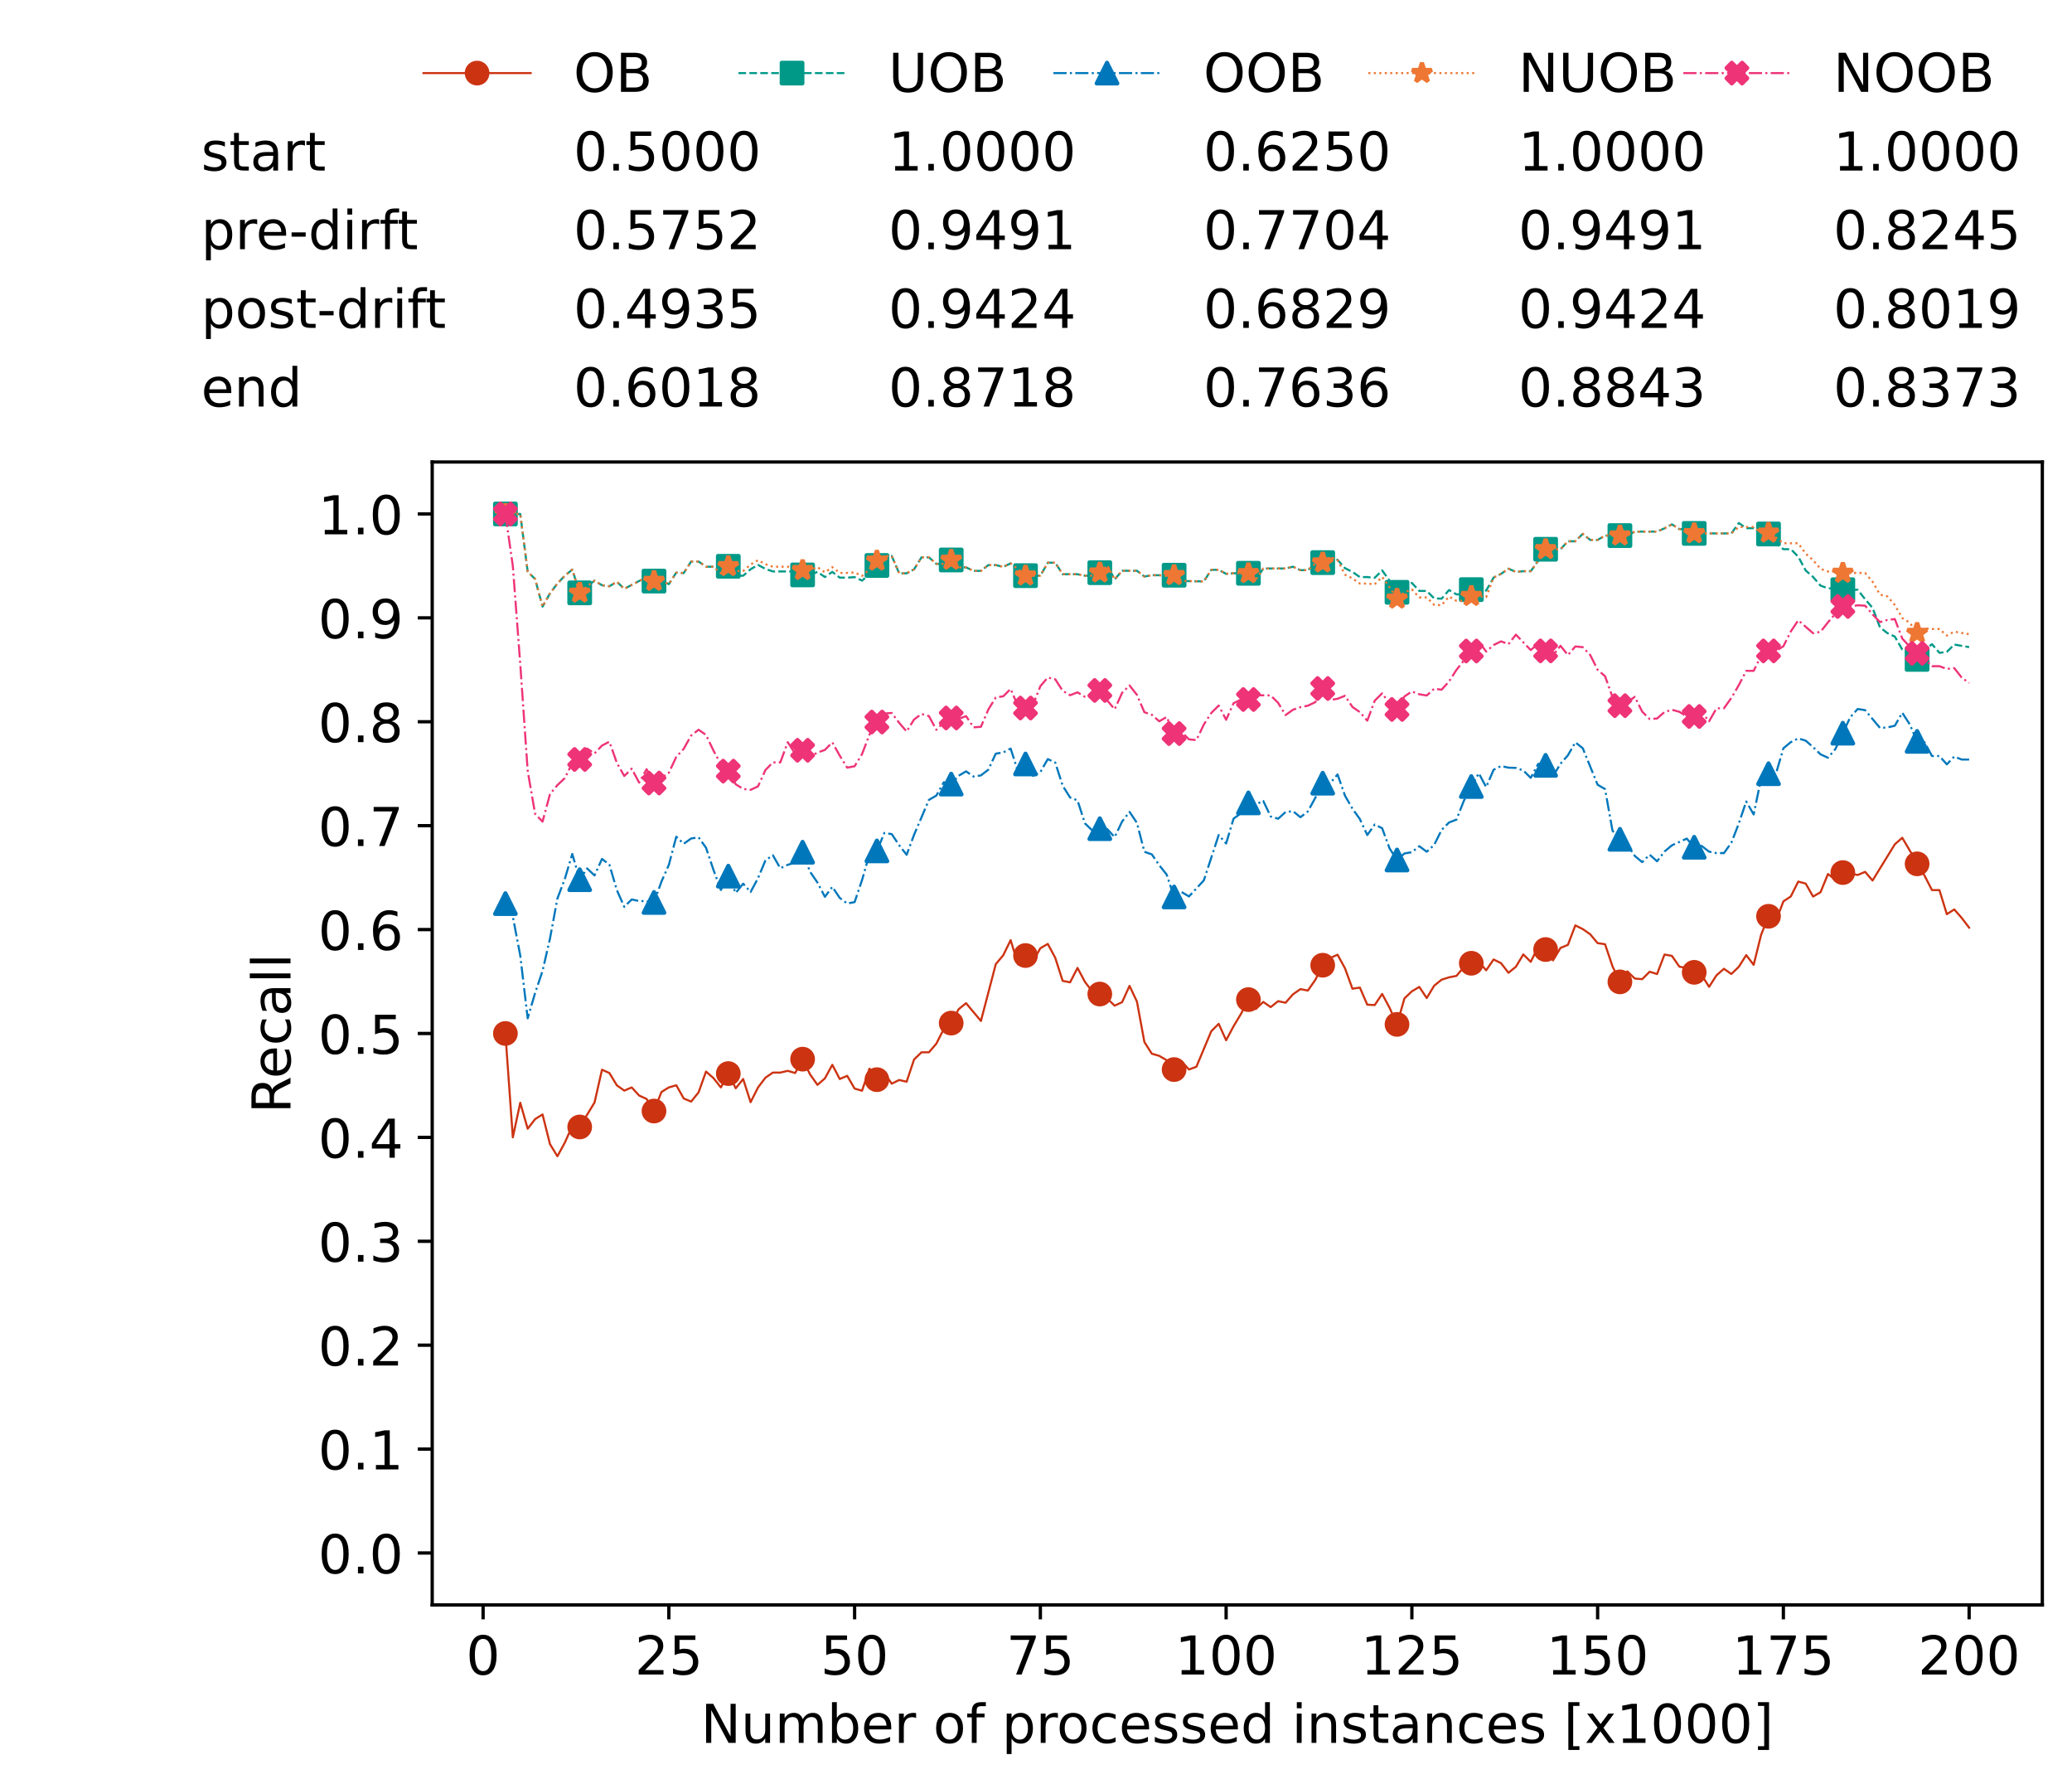 <?xml version="1.0" encoding="utf-8" standalone="no"?>
<!DOCTYPE svg PUBLIC "-//W3C//DTD SVG 1.1//EN"
  "http://www.w3.org/Graphics/SVG/1.1/DTD/svg11.dtd">
<!-- Created with matplotlib (https://matplotlib.org/) -->
<svg height="432.615pt" version="1.1" viewBox="0 0 502.65 432.615" width="502.65pt" xmlns="http://www.w3.org/2000/svg" xmlns:xlink="http://www.w3.org/1999/xlink">
 <defs>
  <style type="text/css">*{stroke-linecap:butt;stroke-linejoin:round;}</style>
 </defs>
 <g id="figure_1">
  <g id="patch_1">
   <path d="M 0 432.615 
L 502.65 432.615 
L 502.65 0 
L 0 0 
z
" style="fill:#ffffff;"/>
  </g>
  <g id="axes_1">
   <g id="patch_2">
    <path d="M 104.85 389.252 
L 495.45 389.252 
L 495.45 112.052 
L 104.85 112.052 
z
" style="fill:#ffffff;"/>
   </g>
   <g id="matplotlib.axis_1">
    <g id="xtick_1">
     <g id="line2d_1">
      <defs>
       <path d="M 0 0 
L 0 3.5 
" id="m74f9cd5037" style="stroke:#000000;stroke-width:0.8;"/>
      </defs>
      <g>
       <use style="stroke:#000000;stroke-width:0.8;" x="117.197" xlink:href="#m74f9cd5037" y="389.252"/>
      </g>
     </g>
     <g id="text_1">
      <!-- 0 -->
      <g transform="translate(113.061 406.13)scale(0.13 -0.13)">
       <defs>
        <path d="M 31.781 66.406 
Q 24.172 66.406 20.328 58.906 
Q 16.5 51.422 16.5 36.375 
Q 16.5 21.391 20.328 13.891 
Q 24.172 6.391 31.781 6.391 
Q 39.453 6.391 43.281 13.891 
Q 47.125 21.391 47.125 36.375 
Q 47.125 51.422 43.281 58.906 
Q 39.453 66.406 31.781 66.406 
z
M 31.781 74.219 
Q 44.047 74.219 50.516 64.516 
Q 56.984 54.828 56.984 36.375 
Q 56.984 17.969 50.516 8.266 
Q 44.047 -1.422 31.781 -1.422 
Q 19.531 -1.422 13.062 8.266 
Q 6.594 17.969 6.594 36.375 
Q 6.594 54.828 13.062 64.516 
Q 19.531 74.219 31.781 74.219 
z
" id="DejaVuSans-48"/>
       </defs>
       <use xlink:href="#DejaVuSans-48"/>
      </g>
     </g>
    </g>
    <g id="xtick_2">
     <g id="line2d_2">
      <g>
       <use style="stroke:#000000;stroke-width:0.8;" x="162.259" xlink:href="#m74f9cd5037" y="389.252"/>
      </g>
     </g>
     <g id="text_2">
      <!-- 25 -->
      <g transform="translate(153.988 406.13)scale(0.13 -0.13)">
       <defs>
        <path d="M 19.188 8.297 
L 53.609 8.297 
L 53.609 0 
L 7.328 0 
L 7.328 8.297 
Q 12.938 14.109 22.625 23.891 
Q 32.328 33.688 34.812 36.531 
Q 39.547 41.844 41.422 45.531 
Q 43.312 49.219 43.312 52.781 
Q 43.312 58.594 39.234 62.25 
Q 35.156 65.922 28.609 65.922 
Q 23.969 65.922 18.812 64.312 
Q 13.672 62.703 7.812 59.422 
L 7.812 69.391 
Q 13.766 71.781 18.938 73 
Q 24.125 74.219 28.422 74.219 
Q 39.75 74.219 46.484 68.547 
Q 53.219 62.891 53.219 53.422 
Q 53.219 48.922 51.531 44.891 
Q 49.859 40.875 45.406 35.406 
Q 44.188 33.984 37.641 27.219 
Q 31.109 20.453 19.188 8.297 
z
" id="DejaVuSans-50"/>
        <path d="M 10.797 72.906 
L 49.516 72.906 
L 49.516 64.594 
L 19.828 64.594 
L 19.828 46.734 
Q 21.969 47.469 24.109 47.828 
Q 26.266 48.188 28.422 48.188 
Q 40.625 48.188 47.75 41.5 
Q 54.891 34.812 54.891 23.391 
Q 54.891 11.625 47.562 5.094 
Q 40.234 -1.422 26.906 -1.422 
Q 22.312 -1.422 17.547 -0.641 
Q 12.797 0.141 7.719 1.703 
L 7.719 11.625 
Q 12.109 9.234 16.797 8.062 
Q 21.484 6.891 26.703 6.891 
Q 35.156 6.891 40.078 11.328 
Q 45.016 15.766 45.016 23.391 
Q 45.016 31 40.078 35.438 
Q 35.156 39.891 26.703 39.891 
Q 22.75 39.891 18.812 39.016 
Q 14.891 38.141 10.797 36.281 
z
" id="DejaVuSans-53"/>
       </defs>
       <use xlink:href="#DejaVuSans-50"/>
       <use x="63.623" xlink:href="#DejaVuSans-53"/>
      </g>
     </g>
    </g>
    <g id="xtick_3">
     <g id="line2d_3">
      <g>
       <use style="stroke:#000000;stroke-width:0.8;" x="207.322" xlink:href="#m74f9cd5037" y="389.252"/>
      </g>
     </g>
     <g id="text_3">
      <!-- 50 -->
      <g transform="translate(199.05 406.13)scale(0.13 -0.13)">
       <use xlink:href="#DejaVuSans-53"/>
       <use x="63.623" xlink:href="#DejaVuSans-48"/>
      </g>
     </g>
    </g>
    <g id="xtick_4">
     <g id="line2d_4">
      <g>
       <use style="stroke:#000000;stroke-width:0.8;" x="252.384" xlink:href="#m74f9cd5037" y="389.252"/>
      </g>
     </g>
     <g id="text_4">
      <!-- 75 -->
      <g transform="translate(244.113 406.13)scale(0.13 -0.13)">
       <defs>
        <path d="M 8.203 72.906 
L 55.078 72.906 
L 55.078 68.703 
L 28.609 0 
L 18.312 0 
L 43.219 64.594 
L 8.203 64.594 
z
" id="DejaVuSans-55"/>
       </defs>
       <use xlink:href="#DejaVuSans-55"/>
       <use x="63.623" xlink:href="#DejaVuSans-53"/>
      </g>
     </g>
    </g>
    <g id="xtick_5">
     <g id="line2d_5">
      <g>
       <use style="stroke:#000000;stroke-width:0.8;" x="297.446" xlink:href="#m74f9cd5037" y="389.252"/>
      </g>
     </g>
     <g id="text_5">
      <!-- 100 -->
      <g transform="translate(285.039 406.13)scale(0.13 -0.13)">
       <defs>
        <path d="M 12.406 8.297 
L 28.516 8.297 
L 28.516 63.922 
L 10.984 60.406 
L 10.984 69.391 
L 28.422 72.906 
L 38.281 72.906 
L 38.281 8.297 
L 54.391 8.297 
L 54.391 0 
L 12.406 0 
z
" id="DejaVuSans-49"/>
       </defs>
       <use xlink:href="#DejaVuSans-49"/>
       <use x="63.623" xlink:href="#DejaVuSans-48"/>
       <use x="127.246" xlink:href="#DejaVuSans-48"/>
      </g>
     </g>
    </g>
    <g id="xtick_6">
     <g id="line2d_6">
      <g>
       <use style="stroke:#000000;stroke-width:0.8;" x="342.509" xlink:href="#m74f9cd5037" y="389.252"/>
      </g>
     </g>
     <g id="text_6">
      <!-- 125 -->
      <g transform="translate(330.102 406.13)scale(0.13 -0.13)">
       <use xlink:href="#DejaVuSans-49"/>
       <use x="63.623" xlink:href="#DejaVuSans-50"/>
       <use x="127.246" xlink:href="#DejaVuSans-53"/>
      </g>
     </g>
    </g>
    <g id="xtick_7">
     <g id="line2d_7">
      <g>
       <use style="stroke:#000000;stroke-width:0.8;" x="387.571" xlink:href="#m74f9cd5037" y="389.252"/>
      </g>
     </g>
     <g id="text_7">
      <!-- 150 -->
      <g transform="translate(375.164 406.13)scale(0.13 -0.13)">
       <use xlink:href="#DejaVuSans-49"/>
       <use x="63.623" xlink:href="#DejaVuSans-53"/>
       <use x="127.246" xlink:href="#DejaVuSans-48"/>
      </g>
     </g>
    </g>
    <g id="xtick_8">
     <g id="line2d_8">
      <g>
       <use style="stroke:#000000;stroke-width:0.8;" x="432.633" xlink:href="#m74f9cd5037" y="389.252"/>
      </g>
     </g>
     <g id="text_8">
      <!-- 175 -->
      <g transform="translate(420.226 406.13)scale(0.13 -0.13)">
       <use xlink:href="#DejaVuSans-49"/>
       <use x="63.623" xlink:href="#DejaVuSans-55"/>
       <use x="127.246" xlink:href="#DejaVuSans-53"/>
      </g>
     </g>
    </g>
    <g id="xtick_9">
     <g id="line2d_9">
      <g>
       <use style="stroke:#000000;stroke-width:0.8;" x="477.695" xlink:href="#m74f9cd5037" y="389.252"/>
      </g>
     </g>
     <g id="text_9">
      <!-- 200 -->
      <g transform="translate(465.289 406.13)scale(0.13 -0.13)">
       <use xlink:href="#DejaVuSans-50"/>
       <use x="63.623" xlink:href="#DejaVuSans-48"/>
       <use x="127.246" xlink:href="#DejaVuSans-48"/>
      </g>
     </g>
    </g>
    <g id="text_10">
     <!-- Number of processed instances [x1000] -->
     <g transform="translate(170.025 422.711)scale(0.13 -0.13)">
      <defs>
       <path d="M 9.812 72.906 
L 23.094 72.906 
L 55.422 11.922 
L 55.422 72.906 
L 64.984 72.906 
L 64.984 0 
L 51.703 0 
L 19.391 60.984 
L 19.391 0 
L 9.812 0 
z
" id="DejaVuSans-78"/>
       <path d="M 8.5 21.578 
L 8.5 54.688 
L 17.484 54.688 
L 17.484 21.922 
Q 17.484 14.156 20.5 10.266 
Q 23.531 6.391 29.594 6.391 
Q 36.859 6.391 41.078 11.031 
Q 45.312 15.672 45.312 23.688 
L 45.312 54.688 
L 54.297 54.688 
L 54.297 0 
L 45.312 0 
L 45.312 8.406 
Q 42.047 3.422 37.719 1 
Q 33.406 -1.422 27.688 -1.422 
Q 18.266 -1.422 13.375 4.438 
Q 8.5 10.297 8.5 21.578 
z
M 31.109 56 
z
" id="DejaVuSans-117"/>
       <path d="M 52 44.188 
Q 55.375 50.25 60.062 53.125 
Q 64.75 56 71.094 56 
Q 79.641 56 84.281 50.016 
Q 88.922 44.047 88.922 33.016 
L 88.922 0 
L 79.891 0 
L 79.891 32.719 
Q 79.891 40.578 77.094 44.375 
Q 74.312 48.188 68.609 48.188 
Q 61.625 48.188 57.562 43.547 
Q 53.516 38.922 53.516 30.906 
L 53.516 0 
L 44.484 0 
L 44.484 32.719 
Q 44.484 40.625 41.703 44.406 
Q 38.922 48.188 33.109 48.188 
Q 26.219 48.188 22.156 43.531 
Q 18.109 38.875 18.109 30.906 
L 18.109 0 
L 9.078 0 
L 9.078 54.688 
L 18.109 54.688 
L 18.109 46.188 
Q 21.188 51.219 25.484 53.609 
Q 29.781 56 35.688 56 
Q 41.656 56 45.828 52.969 
Q 50 49.953 52 44.188 
z
" id="DejaVuSans-109"/>
       <path d="M 48.688 27.297 
Q 48.688 37.203 44.609 42.844 
Q 40.531 48.484 33.406 48.484 
Q 26.266 48.484 22.188 42.844 
Q 18.109 37.203 18.109 27.297 
Q 18.109 17.391 22.188 11.75 
Q 26.266 6.109 33.406 6.109 
Q 40.531 6.109 44.609 11.75 
Q 48.688 17.391 48.688 27.297 
z
M 18.109 46.391 
Q 20.953 51.266 25.266 53.625 
Q 29.594 56 35.594 56 
Q 45.562 56 51.781 48.094 
Q 58.016 40.188 58.016 27.297 
Q 58.016 14.406 51.781 6.484 
Q 45.562 -1.422 35.594 -1.422 
Q 29.594 -1.422 25.266 0.953 
Q 20.953 3.328 18.109 8.203 
L 18.109 0 
L 9.078 0 
L 9.078 75.984 
L 18.109 75.984 
z
" id="DejaVuSans-98"/>
       <path d="M 56.203 29.594 
L 56.203 25.203 
L 14.891 25.203 
Q 15.484 15.922 20.484 11.062 
Q 25.484 6.203 34.422 6.203 
Q 39.594 6.203 44.453 7.469 
Q 49.312 8.734 54.109 11.281 
L 54.109 2.781 
Q 49.266 0.734 44.188 -0.344 
Q 39.109 -1.422 33.891 -1.422 
Q 20.797 -1.422 13.156 6.188 
Q 5.516 13.812 5.516 26.812 
Q 5.516 40.234 12.766 48.109 
Q 20.016 56 32.328 56 
Q 43.359 56 49.781 48.891 
Q 56.203 41.797 56.203 29.594 
z
M 47.219 32.234 
Q 47.125 39.594 43.094 43.984 
Q 39.062 48.391 32.422 48.391 
Q 24.906 48.391 20.391 44.141 
Q 15.875 39.891 15.188 32.172 
z
" id="DejaVuSans-101"/>
       <path d="M 41.109 46.297 
Q 39.594 47.172 37.812 47.578 
Q 36.031 48 33.891 48 
Q 26.266 48 22.188 43.047 
Q 18.109 38.094 18.109 28.812 
L 18.109 0 
L 9.078 0 
L 9.078 54.688 
L 18.109 54.688 
L 18.109 46.188 
Q 20.953 51.172 25.484 53.578 
Q 30.031 56 36.531 56 
Q 37.453 56 38.578 55.875 
Q 39.703 55.766 41.062 55.516 
z
" id="DejaVuSans-114"/>
       <path id="DejaVuSans-32"/>
       <path d="M 30.609 48.391 
Q 23.391 48.391 19.188 42.75 
Q 14.984 37.109 14.984 27.297 
Q 14.984 17.484 19.156 11.844 
Q 23.344 6.203 30.609 6.203 
Q 37.797 6.203 41.984 11.859 
Q 46.188 17.531 46.188 27.297 
Q 46.188 37.016 41.984 42.703 
Q 37.797 48.391 30.609 48.391 
z
M 30.609 56 
Q 42.328 56 49.016 48.375 
Q 55.719 40.766 55.719 27.297 
Q 55.719 13.875 49.016 6.219 
Q 42.328 -1.422 30.609 -1.422 
Q 18.844 -1.422 12.172 6.219 
Q 5.516 13.875 5.516 27.297 
Q 5.516 40.766 12.172 48.375 
Q 18.844 56 30.609 56 
z
" id="DejaVuSans-111"/>
       <path d="M 37.109 75.984 
L 37.109 68.5 
L 28.516 68.5 
Q 23.688 68.5 21.797 66.547 
Q 19.922 64.594 19.922 59.516 
L 19.922 54.688 
L 34.719 54.688 
L 34.719 47.703 
L 19.922 47.703 
L 19.922 0 
L 10.891 0 
L 10.891 47.703 
L 2.297 47.703 
L 2.297 54.688 
L 10.891 54.688 
L 10.891 58.5 
Q 10.891 67.625 15.141 71.797 
Q 19.391 75.984 28.609 75.984 
z
" id="DejaVuSans-102"/>
       <path d="M 18.109 8.203 
L 18.109 -20.797 
L 9.078 -20.797 
L 9.078 54.688 
L 18.109 54.688 
L 18.109 46.391 
Q 20.953 51.266 25.266 53.625 
Q 29.594 56 35.594 56 
Q 45.562 56 51.781 48.094 
Q 58.016 40.188 58.016 27.297 
Q 58.016 14.406 51.781 6.484 
Q 45.562 -1.422 35.594 -1.422 
Q 29.594 -1.422 25.266 0.953 
Q 20.953 3.328 18.109 8.203 
z
M 48.688 27.297 
Q 48.688 37.203 44.609 42.844 
Q 40.531 48.484 33.406 48.484 
Q 26.266 48.484 22.188 42.844 
Q 18.109 37.203 18.109 27.297 
Q 18.109 17.391 22.188 11.75 
Q 26.266 6.109 33.406 6.109 
Q 40.531 6.109 44.609 11.75 
Q 48.688 17.391 48.688 27.297 
z
" id="DejaVuSans-112"/>
       <path d="M 48.781 52.594 
L 48.781 44.188 
Q 44.969 46.297 41.141 47.344 
Q 37.312 48.391 33.406 48.391 
Q 24.656 48.391 19.812 42.844 
Q 14.984 37.312 14.984 27.297 
Q 14.984 17.281 19.812 11.734 
Q 24.656 6.203 33.406 6.203 
Q 37.312 6.203 41.141 7.25 
Q 44.969 8.297 48.781 10.406 
L 48.781 2.094 
Q 45.016 0.344 40.984 -0.531 
Q 36.969 -1.422 32.422 -1.422 
Q 20.062 -1.422 12.781 6.344 
Q 5.516 14.109 5.516 27.297 
Q 5.516 40.672 12.859 48.328 
Q 20.219 56 33.016 56 
Q 37.156 56 41.109 55.141 
Q 45.062 54.297 48.781 52.594 
z
" id="DejaVuSans-99"/>
       <path d="M 44.281 53.078 
L 44.281 44.578 
Q 40.484 46.531 36.375 47.5 
Q 32.281 48.484 27.875 48.484 
Q 21.188 48.484 17.844 46.438 
Q 14.5 44.391 14.5 40.281 
Q 14.5 37.156 16.891 35.375 
Q 19.281 33.594 26.516 31.984 
L 29.594 31.297 
Q 39.156 29.25 43.188 25.516 
Q 47.219 21.781 47.219 15.094 
Q 47.219 7.469 41.188 3.016 
Q 35.156 -1.422 24.609 -1.422 
Q 20.219 -1.422 15.453 -0.562 
Q 10.688 0.297 5.422 2 
L 5.422 11.281 
Q 10.406 8.688 15.234 7.391 
Q 20.062 6.109 24.812 6.109 
Q 31.156 6.109 34.562 8.281 
Q 37.984 10.453 37.984 14.406 
Q 37.984 18.062 35.516 20.016 
Q 33.062 21.969 24.703 23.781 
L 21.578 24.516 
Q 13.234 26.266 9.516 29.906 
Q 5.812 33.547 5.812 39.891 
Q 5.812 47.609 11.281 51.797 
Q 16.75 56 26.812 56 
Q 31.781 56 36.172 55.266 
Q 40.578 54.547 44.281 53.078 
z
" id="DejaVuSans-115"/>
       <path d="M 45.406 46.391 
L 45.406 75.984 
L 54.391 75.984 
L 54.391 0 
L 45.406 0 
L 45.406 8.203 
Q 42.578 3.328 38.25 0.953 
Q 33.938 -1.422 27.875 -1.422 
Q 17.969 -1.422 11.734 6.484 
Q 5.516 14.406 5.516 27.297 
Q 5.516 40.188 11.734 48.094 
Q 17.969 56 27.875 56 
Q 33.938 56 38.25 53.625 
Q 42.578 51.266 45.406 46.391 
z
M 14.797 27.297 
Q 14.797 17.391 18.875 11.75 
Q 22.953 6.109 30.078 6.109 
Q 37.203 6.109 41.297 11.75 
Q 45.406 17.391 45.406 27.297 
Q 45.406 37.203 41.297 42.844 
Q 37.203 48.484 30.078 48.484 
Q 22.953 48.484 18.875 42.844 
Q 14.797 37.203 14.797 27.297 
z
" id="DejaVuSans-100"/>
       <path d="M 9.422 54.688 
L 18.406 54.688 
L 18.406 0 
L 9.422 0 
z
M 9.422 75.984 
L 18.406 75.984 
L 18.406 64.594 
L 9.422 64.594 
z
" id="DejaVuSans-105"/>
       <path d="M 54.891 33.016 
L 54.891 0 
L 45.906 0 
L 45.906 32.719 
Q 45.906 40.484 42.875 44.328 
Q 39.844 48.188 33.797 48.188 
Q 26.516 48.188 22.312 43.547 
Q 18.109 38.922 18.109 30.906 
L 18.109 0 
L 9.078 0 
L 9.078 54.688 
L 18.109 54.688 
L 18.109 46.188 
Q 21.344 51.125 25.703 53.562 
Q 30.078 56 35.797 56 
Q 45.219 56 50.047 50.172 
Q 54.891 44.344 54.891 33.016 
z
" id="DejaVuSans-110"/>
       <path d="M 18.312 70.219 
L 18.312 54.688 
L 36.812 54.688 
L 36.812 47.703 
L 18.312 47.703 
L 18.312 18.016 
Q 18.312 11.328 20.141 9.422 
Q 21.969 7.516 27.594 7.516 
L 36.812 7.516 
L 36.812 0 
L 27.594 0 
Q 17.188 0 13.234 3.875 
Q 9.281 7.766 9.281 18.016 
L 9.281 47.703 
L 2.688 47.703 
L 2.688 54.688 
L 9.281 54.688 
L 9.281 70.219 
z
" id="DejaVuSans-116"/>
       <path d="M 34.281 27.484 
Q 23.391 27.484 19.188 25 
Q 14.984 22.516 14.984 16.5 
Q 14.984 11.719 18.141 8.906 
Q 21.297 6.109 26.703 6.109 
Q 34.188 6.109 38.703 11.406 
Q 43.219 16.703 43.219 25.484 
L 43.219 27.484 
z
M 52.203 31.203 
L 52.203 0 
L 43.219 0 
L 43.219 8.297 
Q 40.141 3.328 35.547 0.953 
Q 30.953 -1.422 24.312 -1.422 
Q 15.922 -1.422 10.953 3.297 
Q 6 8.016 6 15.922 
Q 6 25.141 12.172 29.828 
Q 18.359 34.516 30.609 34.516 
L 43.219 34.516 
L 43.219 35.406 
Q 43.219 41.609 39.141 45 
Q 35.062 48.391 27.688 48.391 
Q 23 48.391 18.547 47.266 
Q 14.109 46.141 10.016 43.891 
L 10.016 52.203 
Q 14.938 54.109 19.578 55.047 
Q 24.219 56 28.609 56 
Q 40.484 56 46.344 49.844 
Q 52.203 43.703 52.203 31.203 
z
" id="DejaVuSans-97"/>
       <path d="M 8.594 75.984 
L 29.297 75.984 
L 29.297 69 
L 17.578 69 
L 17.578 -6.203 
L 29.297 -6.203 
L 29.297 -13.188 
L 8.594 -13.188 
z
" id="DejaVuSans-91"/>
       <path d="M 54.891 54.688 
L 35.109 28.078 
L 55.906 0 
L 45.312 0 
L 29.391 21.484 
L 13.484 0 
L 2.875 0 
L 24.125 28.609 
L 4.688 54.688 
L 15.281 54.688 
L 29.781 35.203 
L 44.281 54.688 
z
" id="DejaVuSans-120"/>
       <path d="M 30.422 75.984 
L 30.422 -13.188 
L 9.719 -13.188 
L 9.719 -6.203 
L 21.391 -6.203 
L 21.391 69 
L 9.719 69 
L 9.719 75.984 
z
" id="DejaVuSans-93"/>
      </defs>
      <use xlink:href="#DejaVuSans-78"/>
      <use x="74.805" xlink:href="#DejaVuSans-117"/>
      <use x="138.184" xlink:href="#DejaVuSans-109"/>
      <use x="235.596" xlink:href="#DejaVuSans-98"/>
      <use x="299.072" xlink:href="#DejaVuSans-101"/>
      <use x="360.596" xlink:href="#DejaVuSans-114"/>
      <use x="401.709" xlink:href="#DejaVuSans-32"/>
      <use x="433.496" xlink:href="#DejaVuSans-111"/>
      <use x="494.678" xlink:href="#DejaVuSans-102"/>
      <use x="529.883" xlink:href="#DejaVuSans-32"/>
      <use x="561.67" xlink:href="#DejaVuSans-112"/>
      <use x="625.146" xlink:href="#DejaVuSans-114"/>
      <use x="664.01" xlink:href="#DejaVuSans-111"/>
      <use x="725.191" xlink:href="#DejaVuSans-99"/>
      <use x="780.172" xlink:href="#DejaVuSans-101"/>
      <use x="841.695" xlink:href="#DejaVuSans-115"/>
      <use x="893.795" xlink:href="#DejaVuSans-115"/>
      <use x="945.895" xlink:href="#DejaVuSans-101"/>
      <use x="1007.418" xlink:href="#DejaVuSans-100"/>
      <use x="1070.895" xlink:href="#DejaVuSans-32"/>
      <use x="1102.682" xlink:href="#DejaVuSans-105"/>
      <use x="1130.465" xlink:href="#DejaVuSans-110"/>
      <use x="1193.844" xlink:href="#DejaVuSans-115"/>
      <use x="1245.943" xlink:href="#DejaVuSans-116"/>
      <use x="1285.152" xlink:href="#DejaVuSans-97"/>
      <use x="1346.432" xlink:href="#DejaVuSans-110"/>
      <use x="1409.811" xlink:href="#DejaVuSans-99"/>
      <use x="1464.791" xlink:href="#DejaVuSans-101"/>
      <use x="1526.314" xlink:href="#DejaVuSans-115"/>
      <use x="1578.414" xlink:href="#DejaVuSans-32"/>
      <use x="1610.201" xlink:href="#DejaVuSans-91"/>
      <use x="1649.215" xlink:href="#DejaVuSans-120"/>
      <use x="1708.395" xlink:href="#DejaVuSans-49"/>
      <use x="1772.018" xlink:href="#DejaVuSans-48"/>
      <use x="1835.641" xlink:href="#DejaVuSans-48"/>
      <use x="1899.264" xlink:href="#DejaVuSans-48"/>
      <use x="1962.887" xlink:href="#DejaVuSans-93"/>
     </g>
    </g>
   </g>
   <g id="matplotlib.axis_2">
    <g id="ytick_1">
     <g id="line2d_10">
      <defs>
       <path d="M 0 0 
L -3.5 0 
" id="m4dad5d4b7e" style="stroke:#000000;stroke-width:0.8;"/>
      </defs>
      <g>
       <use style="stroke:#000000;stroke-width:0.8;" x="104.85" xlink:href="#m4dad5d4b7e" y="376.652"/>
      </g>
     </g>
     <g id="text_11">
      <!-- 0.0 -->
      <g transform="translate(77.176 381.591)scale(0.13 -0.13)">
       <defs>
        <path d="M 10.688 12.406 
L 21 12.406 
L 21 0 
L 10.688 0 
z
" id="DejaVuSans-46"/>
       </defs>
       <use xlink:href="#DejaVuSans-48"/>
       <use x="63.623" xlink:href="#DejaVuSans-46"/>
       <use x="95.41" xlink:href="#DejaVuSans-48"/>
      </g>
     </g>
    </g>
    <g id="ytick_2">
     <g id="line2d_11">
      <g>
       <use style="stroke:#000000;stroke-width:0.8;" x="104.85" xlink:href="#m4dad5d4b7e" y="351.452"/>
      </g>
     </g>
     <g id="text_12">
      <!-- 0.1 -->
      <g transform="translate(77.176 356.391)scale(0.13 -0.13)">
       <use xlink:href="#DejaVuSans-48"/>
       <use x="63.623" xlink:href="#DejaVuSans-46"/>
       <use x="95.41" xlink:href="#DejaVuSans-49"/>
      </g>
     </g>
    </g>
    <g id="ytick_3">
     <g id="line2d_12">
      <g>
       <use style="stroke:#000000;stroke-width:0.8;" x="104.85" xlink:href="#m4dad5d4b7e" y="326.252"/>
      </g>
     </g>
     <g id="text_13">
      <!-- 0.2 -->
      <g transform="translate(77.176 331.191)scale(0.13 -0.13)">
       <use xlink:href="#DejaVuSans-48"/>
       <use x="63.623" xlink:href="#DejaVuSans-46"/>
       <use x="95.41" xlink:href="#DejaVuSans-50"/>
      </g>
     </g>
    </g>
    <g id="ytick_4">
     <g id="line2d_13">
      <g>
       <use style="stroke:#000000;stroke-width:0.8;" x="104.85" xlink:href="#m4dad5d4b7e" y="301.052"/>
      </g>
     </g>
     <g id="text_14">
      <!-- 0.3 -->
      <g transform="translate(77.176 305.991)scale(0.13 -0.13)">
       <defs>
        <path d="M 40.578 39.312 
Q 47.656 37.797 51.625 33 
Q 55.609 28.219 55.609 21.188 
Q 55.609 10.406 48.188 4.484 
Q 40.766 -1.422 27.094 -1.422 
Q 22.516 -1.422 17.656 -0.516 
Q 12.797 0.391 7.625 2.203 
L 7.625 11.719 
Q 11.719 9.328 16.594 8.109 
Q 21.484 6.891 26.812 6.891 
Q 36.078 6.891 40.938 10.547 
Q 45.797 14.203 45.797 21.188 
Q 45.797 27.641 41.281 31.266 
Q 36.766 34.906 28.719 34.906 
L 20.219 34.906 
L 20.219 43.016 
L 29.109 43.016 
Q 36.375 43.016 40.234 45.922 
Q 44.094 48.828 44.094 54.297 
Q 44.094 59.906 40.109 62.906 
Q 36.141 65.922 28.719 65.922 
Q 24.656 65.922 20.016 65.031 
Q 15.375 64.156 9.812 62.312 
L 9.812 71.094 
Q 15.438 72.656 20.344 73.438 
Q 25.25 74.219 29.594 74.219 
Q 40.828 74.219 47.359 69.109 
Q 53.906 64.016 53.906 55.328 
Q 53.906 49.266 50.438 45.094 
Q 46.969 40.922 40.578 39.312 
z
" id="DejaVuSans-51"/>
       </defs>
       <use xlink:href="#DejaVuSans-48"/>
       <use x="63.623" xlink:href="#DejaVuSans-46"/>
       <use x="95.41" xlink:href="#DejaVuSans-51"/>
      </g>
     </g>
    </g>
    <g id="ytick_5">
     <g id="line2d_14">
      <g>
       <use style="stroke:#000000;stroke-width:0.8;" x="104.85" xlink:href="#m4dad5d4b7e" y="275.852"/>
      </g>
     </g>
     <g id="text_15">
      <!-- 0.4 -->
      <g transform="translate(77.176 280.791)scale(0.13 -0.13)">
       <defs>
        <path d="M 37.797 64.312 
L 12.891 25.391 
L 37.797 25.391 
z
M 35.203 72.906 
L 47.609 72.906 
L 47.609 25.391 
L 58.016 25.391 
L 58.016 17.188 
L 47.609 17.188 
L 47.609 0 
L 37.797 0 
L 37.797 17.188 
L 4.891 17.188 
L 4.891 26.703 
z
" id="DejaVuSans-52"/>
       </defs>
       <use xlink:href="#DejaVuSans-48"/>
       <use x="63.623" xlink:href="#DejaVuSans-46"/>
       <use x="95.41" xlink:href="#DejaVuSans-52"/>
      </g>
     </g>
    </g>
    <g id="ytick_6">
     <g id="line2d_15">
      <g>
       <use style="stroke:#000000;stroke-width:0.8;" x="104.85" xlink:href="#m4dad5d4b7e" y="250.652"/>
      </g>
     </g>
     <g id="text_16">
      <!-- 0.5 -->
      <g transform="translate(77.176 255.591)scale(0.13 -0.13)">
       <use xlink:href="#DejaVuSans-48"/>
       <use x="63.623" xlink:href="#DejaVuSans-46"/>
       <use x="95.41" xlink:href="#DejaVuSans-53"/>
      </g>
     </g>
    </g>
    <g id="ytick_7">
     <g id="line2d_16">
      <g>
       <use style="stroke:#000000;stroke-width:0.8;" x="104.85" xlink:href="#m4dad5d4b7e" y="225.452"/>
      </g>
     </g>
     <g id="text_17">
      <!-- 0.6 -->
      <g transform="translate(77.176 230.391)scale(0.13 -0.13)">
       <defs>
        <path d="M 33.016 40.375 
Q 26.375 40.375 22.484 35.828 
Q 18.609 31.297 18.609 23.391 
Q 18.609 15.531 22.484 10.953 
Q 26.375 6.391 33.016 6.391 
Q 39.656 6.391 43.531 10.953 
Q 47.406 15.531 47.406 23.391 
Q 47.406 31.297 43.531 35.828 
Q 39.656 40.375 33.016 40.375 
z
M 52.594 71.297 
L 52.594 62.312 
Q 48.875 64.062 45.094 64.984 
Q 41.312 65.922 37.594 65.922 
Q 27.828 65.922 22.672 59.328 
Q 17.531 52.734 16.797 39.406 
Q 19.672 43.656 24.016 45.922 
Q 28.375 48.188 33.594 48.188 
Q 44.578 48.188 50.953 41.516 
Q 57.328 34.859 57.328 23.391 
Q 57.328 12.156 50.688 5.359 
Q 44.047 -1.422 33.016 -1.422 
Q 20.359 -1.422 13.672 8.266 
Q 6.984 17.969 6.984 36.375 
Q 6.984 53.656 15.188 63.938 
Q 23.391 74.219 37.203 74.219 
Q 40.922 74.219 44.703 73.484 
Q 48.484 72.75 52.594 71.297 
z
" id="DejaVuSans-54"/>
       </defs>
       <use xlink:href="#DejaVuSans-48"/>
       <use x="63.623" xlink:href="#DejaVuSans-46"/>
       <use x="95.41" xlink:href="#DejaVuSans-54"/>
      </g>
     </g>
    </g>
    <g id="ytick_8">
     <g id="line2d_17">
      <g>
       <use style="stroke:#000000;stroke-width:0.8;" x="104.85" xlink:href="#m4dad5d4b7e" y="200.252"/>
      </g>
     </g>
     <g id="text_18">
      <!-- 0.7 -->
      <g transform="translate(77.176 205.191)scale(0.13 -0.13)">
       <use xlink:href="#DejaVuSans-48"/>
       <use x="63.623" xlink:href="#DejaVuSans-46"/>
       <use x="95.41" xlink:href="#DejaVuSans-55"/>
      </g>
     </g>
    </g>
    <g id="ytick_9">
     <g id="line2d_18">
      <g>
       <use style="stroke:#000000;stroke-width:0.8;" x="104.85" xlink:href="#m4dad5d4b7e" y="175.052"/>
      </g>
     </g>
     <g id="text_19">
      <!-- 0.8 -->
      <g transform="translate(77.176 179.991)scale(0.13 -0.13)">
       <defs>
        <path d="M 31.781 34.625 
Q 24.75 34.625 20.719 30.859 
Q 16.703 27.094 16.703 20.516 
Q 16.703 13.922 20.719 10.156 
Q 24.75 6.391 31.781 6.391 
Q 38.812 6.391 42.859 10.172 
Q 46.922 13.969 46.922 20.516 
Q 46.922 27.094 42.891 30.859 
Q 38.875 34.625 31.781 34.625 
z
M 21.922 38.812 
Q 15.578 40.375 12.031 44.719 
Q 8.5 49.078 8.5 55.328 
Q 8.5 64.062 14.719 69.141 
Q 20.953 74.219 31.781 74.219 
Q 42.672 74.219 48.875 69.141 
Q 55.078 64.062 55.078 55.328 
Q 55.078 49.078 51.531 44.719 
Q 48 40.375 41.703 38.812 
Q 48.828 37.156 52.797 32.312 
Q 56.781 27.484 56.781 20.516 
Q 56.781 9.906 50.312 4.234 
Q 43.844 -1.422 31.781 -1.422 
Q 19.734 -1.422 13.25 4.234 
Q 6.781 9.906 6.781 20.516 
Q 6.781 27.484 10.781 32.312 
Q 14.797 37.156 21.922 38.812 
z
M 18.312 54.391 
Q 18.312 48.734 21.844 45.562 
Q 25.391 42.391 31.781 42.391 
Q 38.141 42.391 41.719 45.562 
Q 45.312 48.734 45.312 54.391 
Q 45.312 60.062 41.719 63.234 
Q 38.141 66.406 31.781 66.406 
Q 25.391 66.406 21.844 63.234 
Q 18.312 60.062 18.312 54.391 
z
" id="DejaVuSans-56"/>
       </defs>
       <use xlink:href="#DejaVuSans-48"/>
       <use x="63.623" xlink:href="#DejaVuSans-46"/>
       <use x="95.41" xlink:href="#DejaVuSans-56"/>
      </g>
     </g>
    </g>
    <g id="ytick_10">
     <g id="line2d_19">
      <g>
       <use style="stroke:#000000;stroke-width:0.8;" x="104.85" xlink:href="#m4dad5d4b7e" y="149.852"/>
      </g>
     </g>
     <g id="text_20">
      <!-- 0.9 -->
      <g transform="translate(77.176 154.791)scale(0.13 -0.13)">
       <defs>
        <path d="M 10.984 1.516 
L 10.984 10.5 
Q 14.703 8.734 18.5 7.812 
Q 22.312 6.891 25.984 6.891 
Q 35.75 6.891 40.891 13.453 
Q 46.047 20.016 46.781 33.406 
Q 43.953 29.203 39.594 26.953 
Q 35.25 24.703 29.984 24.703 
Q 19.047 24.703 12.672 31.312 
Q 6.297 37.938 6.297 49.422 
Q 6.297 60.641 12.938 67.422 
Q 19.578 74.219 30.609 74.219 
Q 43.266 74.219 49.922 64.516 
Q 56.594 54.828 56.594 36.375 
Q 56.594 19.141 48.406 8.859 
Q 40.234 -1.422 26.422 -1.422 
Q 22.703 -1.422 18.891 -0.688 
Q 15.094 0.047 10.984 1.516 
z
M 30.609 32.422 
Q 37.25 32.422 41.125 36.953 
Q 45.016 41.5 45.016 49.422 
Q 45.016 57.281 41.125 61.844 
Q 37.25 66.406 30.609 66.406 
Q 23.969 66.406 20.094 61.844 
Q 16.219 57.281 16.219 49.422 
Q 16.219 41.5 20.094 36.953 
Q 23.969 32.422 30.609 32.422 
z
" id="DejaVuSans-57"/>
       </defs>
       <use xlink:href="#DejaVuSans-48"/>
       <use x="63.623" xlink:href="#DejaVuSans-46"/>
       <use x="95.41" xlink:href="#DejaVuSans-57"/>
      </g>
     </g>
    </g>
    <g id="ytick_11">
     <g id="line2d_20">
      <g>
       <use style="stroke:#000000;stroke-width:0.8;" x="104.85" xlink:href="#m4dad5d4b7e" y="124.652"/>
      </g>
     </g>
     <g id="text_21">
      <!-- 1.0 -->
      <g transform="translate(77.176 129.591)scale(0.13 -0.13)">
       <use xlink:href="#DejaVuSans-49"/>
       <use x="63.623" xlink:href="#DejaVuSans-46"/>
       <use x="95.41" xlink:href="#DejaVuSans-48"/>
      </g>
     </g>
    </g>
    <g id="text_22">
     <!-- Recall -->
     <g transform="translate(70.472 270.044)rotate(-90)scale(0.13 -0.13)">
      <defs>
       <path d="M 44.391 34.188 
Q 47.562 33.109 50.562 29.594 
Q 53.562 26.078 56.594 19.922 
L 66.609 0 
L 56 0 
L 46.688 18.703 
Q 43.062 26.031 39.672 28.422 
Q 36.281 30.812 30.422 30.812 
L 19.672 30.812 
L 19.672 0 
L 9.812 0 
L 9.812 72.906 
L 32.078 72.906 
Q 44.578 72.906 50.734 67.672 
Q 56.891 62.453 56.891 51.906 
Q 56.891 45.016 53.688 40.469 
Q 50.484 35.938 44.391 34.188 
z
M 19.672 64.797 
L 19.672 38.922 
L 32.078 38.922 
Q 39.203 38.922 42.844 42.219 
Q 46.484 45.516 46.484 51.906 
Q 46.484 58.297 42.844 61.547 
Q 39.203 64.797 32.078 64.797 
z
" id="DejaVuSans-82"/>
       <path d="M 9.422 75.984 
L 18.406 75.984 
L 18.406 0 
L 9.422 0 
z
" id="DejaVuSans-108"/>
      </defs>
      <use xlink:href="#DejaVuSans-82"/>
      <use x="64.982" xlink:href="#DejaVuSans-101"/>
      <use x="126.506" xlink:href="#DejaVuSans-99"/>
      <use x="181.486" xlink:href="#DejaVuSans-97"/>
      <use x="242.766" xlink:href="#DejaVuSans-108"/>
      <use x="270.549" xlink:href="#DejaVuSans-108"/>
     </g>
    </g>
   </g>
   <g id="line2d_21"/>
   <g id="line2d_22"/>
   <g id="line2d_23"/>
   <g id="line2d_24"/>
   <g id="line2d_25"/>
   <g id="line2d_26">
    <path clip-path="url(#p91e4653757)" d="M 122.605 250.652 
L 124.407 275.852 
L 126.21 267.452 
L 128.012 273.752 
L 129.815 271.423 
L 131.617 270.294 
L 133.419 277.488 
L 135.222 280.434 
L 137.024 277.125 
L 138.827 273.077 
L 140.629 273.329 
L 144.234 267.379 
L 146.037 259.434 
L 147.839 260.249 
L 149.642 263.229 
L 151.444 264.51 
L 153.247 263.74 
L 155.049 265.704 
L 156.852 266.526 
L 158.654 269.466 
L 160.457 264.846 
L 162.259 263.735 
L 164.062 263.21 
L 165.864 266.417 
L 167.667 267.171 
L 169.469 264.931 
L 171.272 259.891 
L 173.074 261.466 
L 174.877 263.741 
L 176.679 260.381 
L 178.482 263.944 
L 180.284 261.694 
L 182.087 267.319 
L 183.889 263.749 
L 185.692 261.37 
L 187.494 260.137 
L 189.297 260.137 
L 191.099 259.717 
L 192.902 260.242 
L 194.704 256.882 
L 196.507 260.557 
L 198.309 263.122 
L 200.112 261.547 
L 201.914 258.252 
L 203.717 261.698 
L 205.519 260.923 
L 207.322 264.015 
L 209.124 264.54 
L 210.927 259.185 
L 212.729 261.858 
L 214.532 260.255 
L 216.334 262.832 
L 218.137 261.932 
L 219.939 262.352 
L 221.742 256.967 
L 223.544 255.223 
L 225.347 255.223 
L 227.149 253.123 
L 228.952 249.569 
L 230.754 248.136 
L 232.557 244.761 
L 234.359 243.307 
L 237.964 247.622 
L 241.569 233.838 
L 243.372 231.69 
L 245.174 228.015 
L 246.976 233.895 
L 248.779 231.747 
L 250.581 233.187 
L 252.384 229.98 
L 254.186 228.93 
L 255.989 232.29 
L 257.791 237.89 
L 259.594 238.25 
L 261.396 234.75 
L 263.199 238.142 
L 265.001 240.496 
L 266.804 241.089 
L 268.606 242.189 
L 270.409 243.907 
L 272.211 243.067 
L 274.014 239.107 
L 275.816 242.925 
L 277.619 252.725 
L 279.421 255.56 
L 281.224 256.085 
L 283.026 257.135 
L 284.829 259.41 
L 286.631 257.41 
L 288.434 259.39 
L 290.236 258.722 
L 293.841 250.112 
L 295.644 248.312 
L 297.446 252.297 
L 299.249 248.905 
L 301.051 245.905 
L 302.854 242.44 
L 304.656 244.715 
L 306.459 242.996 
L 308.261 244.256 
L 310.064 242.816 
L 311.866 243.198 
L 313.669 241.152 
L 315.471 239.892 
L 317.274 240.242 
L 319.076 237.665 
L 320.879 234.101 
L 322.681 232.351 
L 324.484 231.557 
L 326.286 234.85 
L 328.089 239.8 
L 329.891 239.52 
L 331.694 243.674 
L 333.496 243.762 
L 335.299 241.062 
L 337.101 244.422 
L 338.904 248.447 
L 340.706 242.147 
L 342.509 240.429 
L 344.311 239.363 
L 346.114 242.063 
L 347.916 239.063 
L 349.719 237.609 
L 351.521 237.036 
L 353.324 236.686 
L 355.126 234.539 
L 356.928 233.622 
L 358.731 233.218 
L 360.533 235.328 
L 362.336 232.703 
L 364.138 233.603 
L 365.941 235.929 
L 367.743 234.475 
L 369.546 231.479 
L 371.348 233.279 
L 373.151 229.596 
L 374.953 230.296 
L 376.756 232.921 
L 378.558 229.914 
L 380.361 229.161 
L 382.163 224.436 
L 383.966 225.336 
L 385.768 226.596 
L 387.571 228.743 
L 389.373 229.006 
L 391.176 234.361 
L 392.978 238.141 
L 394.781 235.586 
L 396.583 237.33 
L 398.386 237.48 
L 400.188 235.68 
L 401.991 236.234 
L 403.793 231.509 
L 405.596 231.832 
L 407.398 234.45 
L 409.201 234.773 
L 411.003 235.823 
L 412.806 236.47 
L 414.608 239.342 
L 416.411 236.542 
L 418.213 234.967 
L 420.016 236.227 
L 421.818 234.482 
L 423.621 231.647 
L 425.423 234.01 
L 427.226 226.73 
L 429.028 222.23 
L 430.831 223.375 
L 432.633 218.615 
L 434.436 217.415 
L 436.238 213.815 
L 438.041 214.295 
L 439.843 217.445 
L 441.646 216.395 
L 443.448 211.977 
L 445.251 213.377 
L 447.053 211.627 
L 448.856 211.821 
L 450.658 212.22 
L 452.461 211.456 
L 454.263 213.556 
L 457.868 207.706 
L 459.671 204.766 
L 461.473 203.191 
L 466.881 212.374 
L 468.683 215.874 
L 470.485 215.874 
L 472.288 221.724 
L 474.09 220.569 
L 475.893 222.629 
L 477.695 224.991 
L 477.695 224.991 
" style="fill:none;stroke:#cc3311;stroke-linecap:square;stroke-width:0.5;"/>
    <defs>
     <path d="M 0 2.5 
C 0.663 2.5 1.299 2.237 1.768 1.768 
C 2.237 1.299 2.5 0.663 2.5 0 
C 2.5 -0.663 2.237 -1.299 1.768 -1.768 
C 1.299 -2.237 0.663 -2.5 0 -2.5 
C -0.663 -2.5 -1.299 -2.237 -1.768 -1.768 
C -2.237 -1.299 -2.5 -0.663 -2.5 0 
C -2.5 0.663 -2.237 1.299 -1.768 1.768 
C -1.299 2.237 -0.663 2.5 0 2.5 
z
" id="me02f65bdbc" style="stroke:#cc3311;"/>
    </defs>
    <g clip-path="url(#p91e4653757)">
     <use style="fill:#cc3311;stroke:#cc3311;" x="122.605" xlink:href="#me02f65bdbc" y="250.652"/>
     <use style="fill:#cc3311;stroke:#cc3311;" x="140.629" xlink:href="#me02f65bdbc" y="273.329"/>
     <use style="fill:#cc3311;stroke:#cc3311;" x="158.654" xlink:href="#me02f65bdbc" y="269.466"/>
     <use style="fill:#cc3311;stroke:#cc3311;" x="176.679" xlink:href="#me02f65bdbc" y="260.381"/>
     <use style="fill:#cc3311;stroke:#cc3311;" x="194.704" xlink:href="#me02f65bdbc" y="256.882"/>
     <use style="fill:#cc3311;stroke:#cc3311;" x="212.729" xlink:href="#me02f65bdbc" y="261.858"/>
     <use style="fill:#cc3311;stroke:#cc3311;" x="230.754" xlink:href="#me02f65bdbc" y="248.136"/>
     <use style="fill:#cc3311;stroke:#cc3311;" x="248.779" xlink:href="#me02f65bdbc" y="231.747"/>
     <use style="fill:#cc3311;stroke:#cc3311;" x="266.804" xlink:href="#me02f65bdbc" y="241.089"/>
     <use style="fill:#cc3311;stroke:#cc3311;" x="284.829" xlink:href="#me02f65bdbc" y="259.41"/>
     <use style="fill:#cc3311;stroke:#cc3311;" x="302.854" xlink:href="#me02f65bdbc" y="242.44"/>
     <use style="fill:#cc3311;stroke:#cc3311;" x="320.879" xlink:href="#me02f65bdbc" y="234.101"/>
     <use style="fill:#cc3311;stroke:#cc3311;" x="338.904" xlink:href="#me02f65bdbc" y="248.447"/>
     <use style="fill:#cc3311;stroke:#cc3311;" x="356.928" xlink:href="#me02f65bdbc" y="233.622"/>
     <use style="fill:#cc3311;stroke:#cc3311;" x="374.953" xlink:href="#me02f65bdbc" y="230.296"/>
     <use style="fill:#cc3311;stroke:#cc3311;" x="392.978" xlink:href="#me02f65bdbc" y="238.141"/>
     <use style="fill:#cc3311;stroke:#cc3311;" x="411.003" xlink:href="#me02f65bdbc" y="235.823"/>
     <use style="fill:#cc3311;stroke:#cc3311;" x="429.028" xlink:href="#me02f65bdbc" y="222.23"/>
     <use style="fill:#cc3311;stroke:#cc3311;" x="447.053" xlink:href="#me02f65bdbc" y="211.627"/>
     <use style="fill:#cc3311;stroke:#cc3311;" x="465.078" xlink:href="#me02f65bdbc" y="209.511"/>
    </g>
   </g>
   <g id="line2d_27"/>
   <g id="line2d_28"/>
   <g id="line2d_29"/>
   <g id="line2d_30"/>
   <g id="line2d_31">
    <path clip-path="url(#p91e4653757)" d="M 122.605 124.652 
L 126.21 124.652 
L 128.012 138.652 
L 129.815 140.434 
L 131.617 147.137 
L 133.419 143.925 
L 135.222 141.515 
L 137.024 139.642 
L 138.827 138.143 
L 140.629 143.789 
L 142.432 142.194 
L 144.234 140.845 
L 146.037 141.938 
L 147.839 142.186 
L 149.642 141.09 
L 151.444 142.818 
L 155.049 140.906 
L 156.852 140.093 
L 158.654 140.933 
L 160.457 140.933 
L 162.259 141.674 
L 164.062 138.874 
L 165.864 138.989 
L 167.667 136.189 
L 169.469 136.189 
L 171.272 137.449 
L 173.074 137.449 
L 174.877 139.024 
L 176.679 137.344 
L 178.482 139.635 
L 180.284 139.635 
L 182.087 138.06 
L 183.889 137.01 
L 185.692 137.979 
L 187.494 138.596 
L 192.902 138.596 
L 194.704 139.436 
L 196.507 139.436 
L 198.309 138.695 
L 200.112 139.955 
L 201.914 138.695 
L 203.717 140.095 
L 205.519 140.095 
L 207.322 139.98 
L 209.124 140.82 
L 210.927 139.245 
L 212.729 137.145 
L 214.532 134.854 
L 216.334 134.854 
L 218.137 139.054 
L 219.939 139.054 
L 221.742 138.085 
L 223.544 135.177 
L 225.347 135.177 
L 227.149 136.752 
L 228.952 136.752 
L 230.754 135.813 
L 232.557 137.613 
L 234.359 137.613 
L 236.162 138.453 
L 237.964 138.453 
L 239.767 137.053 
L 241.569 137.053 
L 243.372 137.483 
L 245.174 136.643 
L 246.976 138.043 
L 248.779 139.618 
L 252.384 139.618 
L 254.186 136.468 
L 255.989 136.468 
L 257.791 139.268 
L 261.396 139.268 
L 263.199 139.631 
L 265.001 139.631 
L 266.804 138.89 
L 268.606 137.09 
L 270.409 140.527 
L 272.211 138.427 
L 275.816 138.427 
L 277.619 139.827 
L 279.421 139.512 
L 281.224 139.512 
L 283.026 139.687 
L 284.829 139.512 
L 286.631 140.912 
L 292.039 141.007 
L 293.841 138.207 
L 295.644 138.207 
L 297.446 139.176 
L 299.249 139.038 
L 302.854 139.038 
L 304.656 140.613 
L 306.459 137.876 
L 311.866 137.876 
L 313.669 137.446 
L 315.471 138.286 
L 317.274 138.286 
L 319.076 136.711 
L 320.879 136.456 
L 322.681 135.056 
L 324.484 135.797 
L 326.286 137.802 
L 328.089 138.702 
L 329.891 139.962 
L 331.694 139.962 
L 333.496 140.138 
L 335.299 138.338 
L 337.101 140.858 
L 338.904 143.658 
L 340.706 142.083 
L 342.509 141.383 
L 344.311 143.322 
L 346.114 143.322 
L 347.916 145.122 
L 349.719 145.202 
L 351.521 143.102 
L 353.324 144.152 
L 355.126 144.152 
L 356.928 143.007 
L 358.731 143.007 
L 360.533 143.235 
L 362.336 140.085 
L 364.138 139.185 
L 365.941 137.925 
L 367.743 138.712 
L 369.546 138.536 
L 371.348 138.536 
L 373.151 136.016 
L 374.953 133.216 
L 378.558 133.216 
L 380.361 131.278 
L 382.163 131.278 
L 383.966 129.478 
L 385.768 130.948 
L 387.571 130.948 
L 389.373 129.898 
L 394.781 129.898 
L 396.583 128.929 
L 401.991 128.929 
L 403.793 128.141 
L 405.596 127.172 
L 407.398 128.317 
L 409.201 128.317 
L 411.003 129.367 
L 420.016 129.367 
L 421.818 126.847 
L 423.621 128.107 
L 425.423 128.107 
L 427.226 129.507 
L 429.028 129.507 
L 430.831 131.798 
L 432.633 133.198 
L 434.436 133.198 
L 436.238 134.998 
L 438.041 138.358 
L 439.843 139.933 
L 441.646 142.033 
L 443.448 142.688 
L 445.251 142.688 
L 447.053 143.038 
L 450.658 143.038 
L 452.461 145.329 
L 454.263 147.429 
L 456.066 152.154 
L 457.868 153.554 
L 459.671 154.394 
L 461.473 157.544 
L 463.276 158.664 
L 465.078 159.924 
L 466.881 157.633 
L 468.683 156.233 
L 470.485 158.333 
L 472.288 158.108 
L 474.09 156.323 
L 477.695 156.949 
L 477.695 156.949 
" style="fill:none;stroke:#009988;stroke-dasharray:1.85,0.8;stroke-dashoffset:0;stroke-width:0.5;"/>
    <defs>
     <path d="M -2.5 2.5 
L 2.5 2.5 
L 2.5 -2.5 
L -2.5 -2.5 
z
" id="m602f8dd77d" style="stroke:#009988;stroke-linejoin:miter;"/>
    </defs>
    <g clip-path="url(#p91e4653757)">
     <use style="fill:#009988;stroke:#009988;stroke-linejoin:miter;" x="122.605" xlink:href="#m602f8dd77d" y="124.652"/>
     <use style="fill:#009988;stroke:#009988;stroke-linejoin:miter;" x="140.629" xlink:href="#m602f8dd77d" y="143.789"/>
     <use style="fill:#009988;stroke:#009988;stroke-linejoin:miter;" x="158.654" xlink:href="#m602f8dd77d" y="140.933"/>
     <use style="fill:#009988;stroke:#009988;stroke-linejoin:miter;" x="176.679" xlink:href="#m602f8dd77d" y="137.344"/>
     <use style="fill:#009988;stroke:#009988;stroke-linejoin:miter;" x="194.704" xlink:href="#m602f8dd77d" y="139.436"/>
     <use style="fill:#009988;stroke:#009988;stroke-linejoin:miter;" x="212.729" xlink:href="#m602f8dd77d" y="137.145"/>
     <use style="fill:#009988;stroke:#009988;stroke-linejoin:miter;" x="230.754" xlink:href="#m602f8dd77d" y="135.813"/>
     <use style="fill:#009988;stroke:#009988;stroke-linejoin:miter;" x="248.779" xlink:href="#m602f8dd77d" y="139.618"/>
     <use style="fill:#009988;stroke:#009988;stroke-linejoin:miter;" x="266.804" xlink:href="#m602f8dd77d" y="138.89"/>
     <use style="fill:#009988;stroke:#009988;stroke-linejoin:miter;" x="284.829" xlink:href="#m602f8dd77d" y="139.512"/>
     <use style="fill:#009988;stroke:#009988;stroke-linejoin:miter;" x="302.854" xlink:href="#m602f8dd77d" y="139.038"/>
     <use style="fill:#009988;stroke:#009988;stroke-linejoin:miter;" x="320.879" xlink:href="#m602f8dd77d" y="136.456"/>
     <use style="fill:#009988;stroke:#009988;stroke-linejoin:miter;" x="338.904" xlink:href="#m602f8dd77d" y="143.658"/>
     <use style="fill:#009988;stroke:#009988;stroke-linejoin:miter;" x="356.928" xlink:href="#m602f8dd77d" y="143.007"/>
     <use style="fill:#009988;stroke:#009988;stroke-linejoin:miter;" x="374.953" xlink:href="#m602f8dd77d" y="133.216"/>
     <use style="fill:#009988;stroke:#009988;stroke-linejoin:miter;" x="392.978" xlink:href="#m602f8dd77d" y="129.898"/>
     <use style="fill:#009988;stroke:#009988;stroke-linejoin:miter;" x="411.003" xlink:href="#m602f8dd77d" y="129.367"/>
     <use style="fill:#009988;stroke:#009988;stroke-linejoin:miter;" x="429.028" xlink:href="#m602f8dd77d" y="129.507"/>
     <use style="fill:#009988;stroke:#009988;stroke-linejoin:miter;" x="447.053" xlink:href="#m602f8dd77d" y="143.038"/>
     <use style="fill:#009988;stroke:#009988;stroke-linejoin:miter;" x="465.078" xlink:href="#m602f8dd77d" y="159.924"/>
    </g>
   </g>
   <g id="line2d_32"/>
   <g id="line2d_33"/>
   <g id="line2d_34"/>
   <g id="line2d_35"/>
   <g id="line2d_36">
    <path clip-path="url(#p91e4653757)" d="M 122.605 219.152 
L 124.407 222.302 
L 126.21 231.752 
L 128.012 246.977 
L 129.815 240.839 
L 131.617 235.475 
L 133.419 227.643 
L 135.222 217.919 
L 137.024 213.156 
L 138.827 207.105 
L 140.629 213.355 
L 142.432 210.63 
L 144.234 212.324 
L 146.037 208.312 
L 147.839 209.734 
L 149.642 215.871 
L 151.444 219.938 
L 153.247 218.145 
L 155.049 218.529 
L 156.852 218.56 
L 158.654 218.875 
L 160.457 213.835 
L 162.259 209.759 
L 164.062 202.934 
L 165.864 204.652 
L 167.667 203.36 
L 169.469 203.08 
L 171.272 205.6 
L 173.074 210.955 
L 174.877 215.855 
L 176.679 212.495 
L 178.482 216.568 
L 180.284 214.318 
L 182.087 216.343 
L 183.889 212.983 
L 185.692 208.665 
L 187.494 207.432 
L 189.297 210.582 
L 191.099 209.742 
L 192.902 209.217 
L 194.704 206.697 
L 196.507 211.422 
L 198.309 214.044 
L 200.112 217.509 
L 201.914 215.086 
L 203.717 217.778 
L 205.519 219.135 
L 207.322 218.792 
L 209.124 213.437 
L 210.927 207.137 
L 212.729 206.373 
L 214.532 202.02 
L 216.334 202.307 
L 218.137 205.007 
L 219.939 207.317 
L 221.742 202.471 
L 225.347 194.006 
L 227.149 192.956 
L 228.952 189.725 
L 230.754 190.17 
L 232.557 188.145 
L 234.359 187.079 
L 236.162 188.339 
L 237.964 188.062 
L 239.767 186.662 
L 241.569 182.785 
L 243.372 182.498 
L 245.174 181.553 
L 246.976 187.153 
L 248.779 185.292 
L 250.581 188.172 
L 252.384 187.256 
L 254.186 184.106 
L 255.989 184.946 
L 257.791 190.546 
L 259.594 193.426 
L 261.396 194.126 
L 263.199 199.699 
L 265.001 201.43 
L 266.804 200.985 
L 268.606 201.085 
L 270.409 203.032 
L 272.211 199.252 
L 274.014 196.912 
L 275.816 199.585 
L 277.619 206.585 
L 279.421 207.215 
L 281.224 209.84 
L 283.026 212.115 
L 284.829 217.54 
L 286.631 216.34 
L 288.434 217.42 
L 292.039 213.525 
L 295.644 202.525 
L 297.446 204.571 
L 299.249 198.548 
L 301.051 197.248 
L 302.854 194.728 
L 304.656 195.078 
L 306.459 194.251 
L 308.261 198.031 
L 310.064 198.571 
L 311.866 196.948 
L 313.669 196.733 
L 315.471 198.203 
L 317.274 196.803 
L 319.076 193.51 
L 320.879 189.946 
L 322.681 189.946 
L 324.484 187.829 
L 326.286 192.983 
L 328.089 196.133 
L 329.891 198.653 
L 331.694 202.53 
L 333.496 199.975 
L 335.299 200.875 
L 337.101 205.775 
L 338.904 208.575 
L 340.706 207 
L 342.509 206.682 
L 344.311 205.228 
L 346.114 206.578 
L 347.916 204.928 
L 349.719 201.293 
L 351.521 199.48 
L 353.324 198.78 
L 355.126 194.198 
L 358.731 187.531 
L 360.533 190.894 
L 362.336 186.694 
L 364.138 185.794 
L 365.941 186.182 
L 367.743 186.243 
L 369.546 186.859 
L 371.348 188.659 
L 373.151 185.267 
L 374.953 185.617 
L 376.756 188.242 
L 378.558 185.235 
L 380.361 183.189 
L 382.163 180.039 
L 383.966 181.479 
L 387.571 190.328 
L 389.373 191.378 
L 391.176 201.458 
L 392.978 203.558 
L 394.781 204.879 
L 396.583 207.593 
L 398.386 209.093 
L 400.188 207.293 
L 401.991 208.886 
L 403.793 206.523 
L 405.596 205.015 
L 409.201 203.39 
L 411.003 205.49 
L 412.806 205.166 
L 414.608 206.556 
L 416.411 206.906 
L 418.213 206.906 
L 420.016 204.386 
L 421.818 199.734 
L 423.621 194.379 
L 425.423 197.529 
L 427.226 188.849 
L 429.028 187.649 
L 430.831 187.649 
L 432.633 181.489 
L 434.436 179.989 
L 436.238 179.089 
L 438.041 179.629 
L 439.843 181.204 
L 441.646 182.954 
L 443.448 183.772 
L 445.251 181.672 
L 448.856 173.945 
L 450.658 171.95 
L 452.461 172.236 
L 456.066 176.541 
L 457.868 176.433 
L 459.671 176.013 
L 461.473 172.863 
L 463.276 175.663 
L 465.078 179.803 
L 466.881 180.032 
L 468.683 183.357 
L 470.485 183.357 
L 472.288 185.382 
L 474.09 183.492 
L 475.893 184.219 
L 477.695 184.219 
L 477.695 184.219 
" style="fill:none;stroke:#0077bb;stroke-dasharray:3.2,0.8,0.5,0.8;stroke-dashoffset:0;stroke-width:0.5;"/>
    <defs>
     <path d="M 0 -2.5 
L -2.5 2.5 
L 2.5 2.5 
z
" id="m6493c74717" style="stroke:#0077bb;stroke-linejoin:miter;"/>
    </defs>
    <g clip-path="url(#p91e4653757)">
     <use style="fill:#0077bb;stroke:#0077bb;stroke-linejoin:miter;" x="122.605" xlink:href="#m6493c74717" y="219.152"/>
     <use style="fill:#0077bb;stroke:#0077bb;stroke-linejoin:miter;" x="140.629" xlink:href="#m6493c74717" y="213.355"/>
     <use style="fill:#0077bb;stroke:#0077bb;stroke-linejoin:miter;" x="158.654" xlink:href="#m6493c74717" y="218.875"/>
     <use style="fill:#0077bb;stroke:#0077bb;stroke-linejoin:miter;" x="176.679" xlink:href="#m6493c74717" y="212.495"/>
     <use style="fill:#0077bb;stroke:#0077bb;stroke-linejoin:miter;" x="194.704" xlink:href="#m6493c74717" y="206.697"/>
     <use style="fill:#0077bb;stroke:#0077bb;stroke-linejoin:miter;" x="212.729" xlink:href="#m6493c74717" y="206.373"/>
     <use style="fill:#0077bb;stroke:#0077bb;stroke-linejoin:miter;" x="230.754" xlink:href="#m6493c74717" y="190.17"/>
     <use style="fill:#0077bb;stroke:#0077bb;stroke-linejoin:miter;" x="248.779" xlink:href="#m6493c74717" y="185.292"/>
     <use style="fill:#0077bb;stroke:#0077bb;stroke-linejoin:miter;" x="266.804" xlink:href="#m6493c74717" y="200.985"/>
     <use style="fill:#0077bb;stroke:#0077bb;stroke-linejoin:miter;" x="284.829" xlink:href="#m6493c74717" y="217.54"/>
     <use style="fill:#0077bb;stroke:#0077bb;stroke-linejoin:miter;" x="302.854" xlink:href="#m6493c74717" y="194.728"/>
     <use style="fill:#0077bb;stroke:#0077bb;stroke-linejoin:miter;" x="320.879" xlink:href="#m6493c74717" y="189.946"/>
     <use style="fill:#0077bb;stroke:#0077bb;stroke-linejoin:miter;" x="338.904" xlink:href="#m6493c74717" y="208.575"/>
     <use style="fill:#0077bb;stroke:#0077bb;stroke-linejoin:miter;" x="356.928" xlink:href="#m6493c74717" y="190.761"/>
     <use style="fill:#0077bb;stroke:#0077bb;stroke-linejoin:miter;" x="374.953" xlink:href="#m6493c74717" y="185.617"/>
     <use style="fill:#0077bb;stroke:#0077bb;stroke-linejoin:miter;" x="392.978" xlink:href="#m6493c74717" y="203.558"/>
     <use style="fill:#0077bb;stroke:#0077bb;stroke-linejoin:miter;" x="411.003" xlink:href="#m6493c74717" y="205.49"/>
     <use style="fill:#0077bb;stroke:#0077bb;stroke-linejoin:miter;" x="429.028" xlink:href="#m6493c74717" y="187.649"/>
     <use style="fill:#0077bb;stroke:#0077bb;stroke-linejoin:miter;" x="447.053" xlink:href="#m6493c74717" y="177.822"/>
     <use style="fill:#0077bb;stroke:#0077bb;stroke-linejoin:miter;" x="465.078" xlink:href="#m6493c74717" y="179.803"/>
    </g>
   </g>
   <g id="line2d_37"/>
   <g id="line2d_38"/>
   <g id="line2d_39"/>
   <g id="line2d_40"/>
   <g id="line2d_41">
    <path clip-path="url(#p91e4653757)" d="M 122.605 124.652 
L 126.21 124.652 
L 128.012 138.652 
L 129.815 140.434 
L 131.617 147.137 
L 133.419 143.925 
L 135.222 141.515 
L 137.024 139.642 
L 138.827 138.143 
L 140.629 143.789 
L 142.432 142.194 
L 144.234 140.845 
L 146.037 141.938 
L 147.839 142.186 
L 149.642 141.09 
L 151.444 142.818 
L 155.049 140.906 
L 156.852 140.093 
L 158.654 140.933 
L 160.457 140.933 
L 162.259 141.674 
L 164.062 138.874 
L 165.864 138.989 
L 167.667 136.189 
L 169.469 136.189 
L 171.272 137.449 
L 173.074 137.449 
L 174.877 139.024 
L 176.679 137.344 
L 178.482 138.489 
L 180.284 138.489 
L 182.087 136.914 
L 183.889 135.864 
L 185.692 136.834 
L 187.494 137.45 
L 192.902 137.45 
L 194.704 138.29 
L 196.507 138.29 
L 198.309 137.549 
L 200.112 138.809 
L 201.914 137.549 
L 203.717 138.949 
L 205.519 138.949 
L 207.322 138.835 
L 209.124 139.675 
L 210.927 138.1 
L 212.729 136 
L 214.532 134.854 
L 216.334 134.854 
L 218.137 139.054 
L 219.939 139.054 
L 221.742 138.085 
L 223.544 135.177 
L 225.347 135.177 
L 227.149 136.752 
L 228.952 136.752 
L 230.754 135.813 
L 232.557 137.613 
L 234.359 137.613 
L 236.162 138.453 
L 237.964 138.453 
L 239.767 137.053 
L 241.569 137.053 
L 243.372 137.483 
L 245.174 136.643 
L 246.976 138.043 
L 248.779 139.618 
L 252.384 139.618 
L 254.186 136.468 
L 255.989 136.468 
L 257.791 139.268 
L 261.396 139.268 
L 263.199 139.631 
L 265.001 139.631 
L 266.804 138.89 
L 268.606 137.09 
L 270.409 140.527 
L 272.211 138.427 
L 275.816 138.427 
L 277.619 139.827 
L 279.421 139.512 
L 281.224 139.512 
L 283.026 139.687 
L 284.829 139.512 
L 286.631 140.912 
L 292.039 141.007 
L 293.841 138.207 
L 295.644 138.207 
L 297.446 139.176 
L 299.249 139.038 
L 302.854 139.038 
L 304.656 140.613 
L 306.459 137.876 
L 311.866 137.876 
L 313.669 137.446 
L 315.471 138.286 
L 317.274 138.286 
L 319.076 136.711 
L 320.879 136.456 
L 322.681 135.056 
L 324.484 135.797 
L 326.286 139.377 
L 328.089 140.277 
L 329.891 141.537 
L 331.694 141.537 
L 333.496 141.713 
L 335.299 139.913 
L 337.101 142.433 
L 338.904 145.233 
L 340.706 143.658 
L 342.509 142.958 
L 344.311 144.897 
L 346.114 144.897 
L 347.916 146.697 
L 349.719 146.777 
L 351.521 144.677 
L 353.324 145.727 
L 355.126 145.727 
L 356.928 144.582 
L 358.731 144.582 
L 360.533 144.81 
L 362.336 140.085 
L 364.138 139.185 
L 365.941 137.925 
L 367.743 138.712 
L 369.546 138.536 
L 371.348 138.536 
L 373.151 136.016 
L 374.953 133.216 
L 378.558 133.216 
L 380.361 131.278 
L 382.163 131.278 
L 383.966 129.478 
L 385.768 130.948 
L 387.571 130.948 
L 389.373 129.898 
L 394.781 129.898 
L 396.583 128.929 
L 401.991 128.929 
L 403.793 128.141 
L 405.596 127.172 
L 407.398 128.317 
L 409.201 128.317 
L 411.003 129.367 
L 420.016 129.367 
L 421.818 127.816 
L 425.423 127.816 
L 427.226 129.216 
L 429.028 129.216 
L 430.831 130.362 
L 432.633 131.762 
L 436.238 131.762 
L 438.041 134.282 
L 439.843 135.857 
L 441.646 137.957 
L 443.448 138.611 
L 445.251 138.611 
L 447.053 138.961 
L 452.461 138.961 
L 454.263 141.061 
L 456.066 144.211 
L 457.868 144.642 
L 459.671 146.742 
L 461.473 149.892 
L 463.276 151.012 
L 465.078 153.532 
L 466.881 152.387 
L 468.683 152.562 
L 470.485 152.562 
L 472.288 154.137 
L 474.09 153.192 
L 477.695 153.818 
L 477.695 153.818 
" style="fill:none;stroke:#ee7733;stroke-dasharray:0.5,0.825;stroke-dashoffset:0;stroke-width:0.5;"/>
    <defs>
     <path d="M 0 -2.5 
L -0.561 -0.773 
L -2.378 -0.773 
L -0.908 0.295 
L -1.469 2.023 
L -0 0.955 
L 1.469 2.023 
L 0.908 0.295 
L 2.378 -0.773 
L 0.561 -0.773 
z
" id="mf5195c7f32" style="stroke:#ee7733;stroke-linejoin:bevel;"/>
    </defs>
    <g clip-path="url(#p91e4653757)">
     <use style="fill:#ee7733;stroke:#ee7733;stroke-linejoin:bevel;" x="122.605" xlink:href="#mf5195c7f32" y="124.652"/>
     <use style="fill:#ee7733;stroke:#ee7733;stroke-linejoin:bevel;" x="140.629" xlink:href="#mf5195c7f32" y="143.789"/>
     <use style="fill:#ee7733;stroke:#ee7733;stroke-linejoin:bevel;" x="158.654" xlink:href="#mf5195c7f32" y="140.933"/>
     <use style="fill:#ee7733;stroke:#ee7733;stroke-linejoin:bevel;" x="176.679" xlink:href="#mf5195c7f32" y="137.344"/>
     <use style="fill:#ee7733;stroke:#ee7733;stroke-linejoin:bevel;" x="194.704" xlink:href="#mf5195c7f32" y="138.29"/>
     <use style="fill:#ee7733;stroke:#ee7733;stroke-linejoin:bevel;" x="212.729" xlink:href="#mf5195c7f32" y="136"/>
     <use style="fill:#ee7733;stroke:#ee7733;stroke-linejoin:bevel;" x="230.754" xlink:href="#mf5195c7f32" y="135.813"/>
     <use style="fill:#ee7733;stroke:#ee7733;stroke-linejoin:bevel;" x="248.779" xlink:href="#mf5195c7f32" y="139.618"/>
     <use style="fill:#ee7733;stroke:#ee7733;stroke-linejoin:bevel;" x="266.804" xlink:href="#mf5195c7f32" y="138.89"/>
     <use style="fill:#ee7733;stroke:#ee7733;stroke-linejoin:bevel;" x="284.829" xlink:href="#mf5195c7f32" y="139.512"/>
     <use style="fill:#ee7733;stroke:#ee7733;stroke-linejoin:bevel;" x="302.854" xlink:href="#mf5195c7f32" y="139.038"/>
     <use style="fill:#ee7733;stroke:#ee7733;stroke-linejoin:bevel;" x="320.879" xlink:href="#mf5195c7f32" y="136.456"/>
     <use style="fill:#ee7733;stroke:#ee7733;stroke-linejoin:bevel;" x="338.904" xlink:href="#mf5195c7f32" y="145.233"/>
     <use style="fill:#ee7733;stroke:#ee7733;stroke-linejoin:bevel;" x="356.928" xlink:href="#mf5195c7f32" y="144.582"/>
     <use style="fill:#ee7733;stroke:#ee7733;stroke-linejoin:bevel;" x="374.953" xlink:href="#mf5195c7f32" y="133.216"/>
     <use style="fill:#ee7733;stroke:#ee7733;stroke-linejoin:bevel;" x="392.978" xlink:href="#mf5195c7f32" y="129.898"/>
     <use style="fill:#ee7733;stroke:#ee7733;stroke-linejoin:bevel;" x="411.003" xlink:href="#mf5195c7f32" y="129.367"/>
     <use style="fill:#ee7733;stroke:#ee7733;stroke-linejoin:bevel;" x="429.028" xlink:href="#mf5195c7f32" y="129.216"/>
     <use style="fill:#ee7733;stroke:#ee7733;stroke-linejoin:bevel;" x="447.053" xlink:href="#mf5195c7f32" y="138.961"/>
     <use style="fill:#ee7733;stroke:#ee7733;stroke-linejoin:bevel;" x="465.078" xlink:href="#mf5195c7f32" y="153.532"/>
    </g>
   </g>
   <g id="line2d_42"/>
   <g id="line2d_43"/>
   <g id="line2d_44"/>
   <g id="line2d_45"/>
   <g id="line2d_46">
    <path clip-path="url(#p91e4653757)" d="M 122.605 124.652 
L 124.407 137.252 
L 126.21 161.052 
L 128.012 186.952 
L 129.815 197.401 
L 131.617 199.276 
L 133.419 192.615 
L 135.222 190.42 
L 137.024 188.712 
L 138.827 185.106 
L 140.629 184.192 
L 142.432 181.564 
L 144.234 182.725 
L 146.037 180.826 
L 147.839 179.882 
L 149.642 185.021 
L 151.444 188.207 
L 153.247 186.427 
L 155.049 189.807 
L 156.852 186.549 
L 158.654 189.909 
L 162.259 187.414 
L 164.062 183.564 
L 165.864 181.617 
L 167.667 178.386 
L 169.469 176.986 
L 171.272 178.246 
L 173.074 182.026 
L 174.877 185.351 
L 176.679 187.031 
L 178.482 190.213 
L 180.284 191.338 
L 182.087 191.563 
L 183.889 190.723 
L 185.692 186.758 
L 187.494 184.907 
L 189.297 184.907 
L 191.099 180.007 
L 192.902 182.807 
L 194.704 181.967 
L 196.507 183.542 
L 198.309 182.516 
L 200.112 181.886 
L 201.914 180.044 
L 203.717 183.275 
L 205.519 186.183 
L 207.322 185.839 
L 209.124 182.899 
L 210.927 178.174 
L 212.729 175.12 
L 214.532 173.058 
L 216.334 172.915 
L 218.137 175.315 
L 219.939 177.415 
L 221.742 174.507 
L 223.544 173.15 
L 225.347 173.675 
L 227.149 177 
L 228.952 175.169 
L 230.754 174.132 
L 232.557 174.357 
L 234.359 173.678 
L 236.162 176.408 
L 237.964 176.27 
L 239.767 172.07 
L 241.569 169.162 
L 243.372 168.876 
L 245.174 167.091 
L 246.976 171.291 
L 248.779 171.72 
L 250.581 171 
L 252.384 166.418 
L 254.186 164.318 
L 255.989 164.738 
L 257.791 167.538 
L 259.594 168.618 
L 261.396 167.918 
L 263.199 169.009 
L 265.001 168.94 
L 266.804 167.457 
L 268.606 169.857 
L 270.409 172.034 
L 272.211 168.044 
L 274.014 166.244 
L 275.816 168.534 
L 277.619 172.734 
L 279.421 173.364 
L 281.224 174.939 
L 283.026 173.889 
L 284.829 177.914 
L 286.631 177.514 
L 288.434 179.314 
L 290.236 179.505 
L 292.039 175.725 
L 293.841 172.925 
L 295.644 171.125 
L 297.446 174.572 
L 299.249 170.556 
L 301.051 169.656 
L 302.854 169.656 
L 304.656 168.606 
L 308.261 168.67 
L 310.064 170.47 
L 311.866 173.429 
L 313.669 172.137 
L 315.471 171.507 
L 317.274 171.157 
L 319.076 170.297 
L 320.879 166.988 
L 322.681 169.788 
L 324.484 169.471 
L 326.286 168.755 
L 328.089 171.455 
L 329.891 172.715 
L 331.694 174.792 
L 333.496 169.946 
L 335.299 168.146 
L 337.101 170.666 
L 338.904 172.066 
L 340.706 168.916 
L 342.509 167.707 
L 344.311 168.385 
L 346.114 168.685 
L 347.916 167.035 
L 349.719 167.277 
L 351.521 165.273 
L 353.324 162.473 
L 358.731 155.629 
L 360.533 158.024 
L 362.336 156.449 
L 364.138 155.549 
L 365.941 156.227 
L 367.743 153.925 
L 371.348 157.664 
L 373.151 156.113 
L 374.953 157.863 
L 376.756 158.913 
L 378.558 156.622 
L 380.361 158.884 
L 382.163 156.784 
L 383.966 156.964 
L 385.768 158.854 
L 387.571 162.433 
L 389.373 164.008 
L 391.176 169.048 
L 392.978 171.148 
L 394.781 170.355 
L 396.583 168.998 
L 398.386 172.598 
L 400.188 174.398 
L 401.991 174.26 
L 403.793 172.685 
L 405.596 172.146 
L 407.398 172.637 
L 409.201 173.768 
L 411.003 173.768 
L 412.806 172.718 
L 414.608 174.942 
L 416.411 171.792 
L 418.213 171.792 
L 420.016 169.272 
L 421.818 166.17 
L 423.621 162.705 
L 425.423 162.705 
L 427.226 159.065 
L 429.028 157.865 
L 430.831 157.865 
L 432.633 156.745 
L 434.436 153.145 
L 436.238 150.445 
L 439.843 153.58 
L 441.646 153.23 
L 443.448 150.939 
L 445.251 148.839 
L 447.053 147.089 
L 448.856 147.089 
L 450.658 146.804 
L 452.461 146.9 
L 454.263 149 
L 456.066 150.89 
L 457.868 150.351 
L 459.671 150.141 
L 461.473 154.866 
L 463.276 156.826 
L 465.078 158.446 
L 466.881 159.821 
L 468.683 161.571 
L 470.485 161.571 
L 472.288 162.246 
L 474.09 162.036 
L 475.893 164.338 
L 477.695 165.65 
L 477.695 165.65 
" style="fill:none;stroke:#ee3377;stroke-dasharray:3.2,0.8,0.5,0.8;stroke-dashoffset:0;stroke-width:0.5;"/>
    <defs>
     <path d="M -1.25 2.5 
L 0 1.25 
L 1.25 2.5 
L 2.5 1.25 
L 1.25 0 
L 2.5 -1.25 
L 1.25 -2.5 
L 0 -1.25 
L -1.25 -2.5 
L -2.5 -1.25 
L -1.25 0 
L -2.5 1.25 
z
" id="m46fc2ab345" style="stroke:#ee3377;stroke-linejoin:miter;"/>
    </defs>
    <g clip-path="url(#p91e4653757)">
     <use style="fill:#ee3377;stroke:#ee3377;stroke-linejoin:miter;" x="122.605" xlink:href="#m46fc2ab345" y="124.652"/>
     <use style="fill:#ee3377;stroke:#ee3377;stroke-linejoin:miter;" x="140.629" xlink:href="#m46fc2ab345" y="184.192"/>
     <use style="fill:#ee3377;stroke:#ee3377;stroke-linejoin:miter;" x="158.654" xlink:href="#m46fc2ab345" y="189.909"/>
     <use style="fill:#ee3377;stroke:#ee3377;stroke-linejoin:miter;" x="176.679" xlink:href="#m46fc2ab345" y="187.031"/>
     <use style="fill:#ee3377;stroke:#ee3377;stroke-linejoin:miter;" x="194.704" xlink:href="#m46fc2ab345" y="181.967"/>
     <use style="fill:#ee3377;stroke:#ee3377;stroke-linejoin:miter;" x="212.729" xlink:href="#m46fc2ab345" y="175.12"/>
     <use style="fill:#ee3377;stroke:#ee3377;stroke-linejoin:miter;" x="230.754" xlink:href="#m46fc2ab345" y="174.132"/>
     <use style="fill:#ee3377;stroke:#ee3377;stroke-linejoin:miter;" x="248.779" xlink:href="#m46fc2ab345" y="171.72"/>
     <use style="fill:#ee3377;stroke:#ee3377;stroke-linejoin:miter;" x="266.804" xlink:href="#m46fc2ab345" y="167.457"/>
     <use style="fill:#ee3377;stroke:#ee3377;stroke-linejoin:miter;" x="284.829" xlink:href="#m46fc2ab345" y="177.914"/>
     <use style="fill:#ee3377;stroke:#ee3377;stroke-linejoin:miter;" x="302.854" xlink:href="#m46fc2ab345" y="169.656"/>
     <use style="fill:#ee3377;stroke:#ee3377;stroke-linejoin:miter;" x="320.879" xlink:href="#m46fc2ab345" y="166.988"/>
     <use style="fill:#ee3377;stroke:#ee3377;stroke-linejoin:miter;" x="338.904" xlink:href="#m46fc2ab345" y="172.066"/>
     <use style="fill:#ee3377;stroke:#ee3377;stroke-linejoin:miter;" x="356.928" xlink:href="#m46fc2ab345" y="157.891"/>
     <use style="fill:#ee3377;stroke:#ee3377;stroke-linejoin:miter;" x="374.953" xlink:href="#m46fc2ab345" y="157.863"/>
     <use style="fill:#ee3377;stroke:#ee3377;stroke-linejoin:miter;" x="392.978" xlink:href="#m46fc2ab345" y="171.148"/>
     <use style="fill:#ee3377;stroke:#ee3377;stroke-linejoin:miter;" x="411.003" xlink:href="#m46fc2ab345" y="173.768"/>
     <use style="fill:#ee3377;stroke:#ee3377;stroke-linejoin:miter;" x="429.028" xlink:href="#m46fc2ab345" y="157.865"/>
     <use style="fill:#ee3377;stroke:#ee3377;stroke-linejoin:miter;" x="447.053" xlink:href="#m46fc2ab345" y="147.089"/>
     <use style="fill:#ee3377;stroke:#ee3377;stroke-linejoin:miter;" x="465.078" xlink:href="#m46fc2ab345" y="158.446"/>
    </g>
   </g>
   <g id="line2d_47"/>
   <g id="line2d_48"/>
   <g id="line2d_49"/>
   <g id="line2d_50"/>
   <g id="patch_3">
    <path d="M 104.85 389.252 
L 104.85 112.052 
" style="fill:none;stroke:#000000;stroke-linecap:square;stroke-linejoin:miter;stroke-width:0.8;"/>
   </g>
   <g id="patch_4">
    <path d="M 495.45 389.252 
L 495.45 112.052 
" style="fill:none;stroke:#000000;stroke-linecap:square;stroke-linejoin:miter;stroke-width:0.8;"/>
   </g>
   <g id="patch_5">
    <path d="M 104.85 389.252 
L 495.45 389.252 
" style="fill:none;stroke:#000000;stroke-linecap:square;stroke-linejoin:miter;stroke-width:0.8;"/>
   </g>
   <g id="patch_6">
    <path d="M 104.85 112.052 
L 495.45 112.052 
" style="fill:none;stroke:#000000;stroke-linecap:square;stroke-linejoin:miter;stroke-width:0.8;"/>
   </g>
   <g id="legend_1">
    <g id="line2d_51"/>
    <g id="line2d_52"/>
    <g id="text_23">
     <!--   -->
     <g transform="translate(48.8 22.278)scale(0.13 -0.13)">
      <use xlink:href="#DejaVuSans-32"/>
     </g>
    </g>
    <g id="line2d_53"/>
    <g id="line2d_54"/>
    <g id="text_24">
     <!-- start -->
     <g transform="translate(48.8 41.36)scale(0.13 -0.13)">
      <use xlink:href="#DejaVuSans-115"/>
      <use x="52.1" xlink:href="#DejaVuSans-116"/>
      <use x="91.309" xlink:href="#DejaVuSans-97"/>
      <use x="152.588" xlink:href="#DejaVuSans-114"/>
      <use x="193.701" xlink:href="#DejaVuSans-116"/>
     </g>
    </g>
    <g id="line2d_55"/>
    <g id="line2d_56"/>
    <g id="text_25">
     <!-- pre-dirft -->
     <g transform="translate(48.8 60.441)scale(0.13 -0.13)">
      <defs>
       <path d="M 4.891 31.391 
L 31.203 31.391 
L 31.203 23.391 
L 4.891 23.391 
z
" id="DejaVuSans-45"/>
      </defs>
      <use xlink:href="#DejaVuSans-112"/>
      <use x="63.477" xlink:href="#DejaVuSans-114"/>
      <use x="102.34" xlink:href="#DejaVuSans-101"/>
      <use x="163.863" xlink:href="#DejaVuSans-45"/>
      <use x="199.947" xlink:href="#DejaVuSans-100"/>
      <use x="263.424" xlink:href="#DejaVuSans-105"/>
      <use x="291.207" xlink:href="#DejaVuSans-114"/>
      <use x="332.32" xlink:href="#DejaVuSans-102"/>
      <use x="365.775" xlink:href="#DejaVuSans-116"/>
     </g>
    </g>
    <g id="line2d_57"/>
    <g id="line2d_58"/>
    <g id="text_26">
     <!-- post-drift -->
     <g transform="translate(48.8 79.523)scale(0.13 -0.13)">
      <use xlink:href="#DejaVuSans-112"/>
      <use x="63.477" xlink:href="#DejaVuSans-111"/>
      <use x="124.658" xlink:href="#DejaVuSans-115"/>
      <use x="176.758" xlink:href="#DejaVuSans-116"/>
      <use x="215.967" xlink:href="#DejaVuSans-45"/>
      <use x="252.051" xlink:href="#DejaVuSans-100"/>
      <use x="315.527" xlink:href="#DejaVuSans-114"/>
      <use x="356.641" xlink:href="#DejaVuSans-105"/>
      <use x="384.424" xlink:href="#DejaVuSans-102"/>
      <use x="417.879" xlink:href="#DejaVuSans-116"/>
     </g>
    </g>
    <g id="line2d_59"/>
    <g id="line2d_60"/>
    <g id="text_27">
     <!-- end -->
     <g transform="translate(48.8 98.604)scale(0.13 -0.13)">
      <use xlink:href="#DejaVuSans-101"/>
      <use x="61.523" xlink:href="#DejaVuSans-110"/>
      <use x="124.902" xlink:href="#DejaVuSans-100"/>
     </g>
    </g>
    <g id="line2d_61">
     <path d="M 102.738 17.728 
L 128.738 17.728 
" style="fill:none;stroke:#cc3311;stroke-linecap:square;stroke-width:0.5;"/>
    </g>
    <g id="line2d_62">
     <g>
      <use style="fill:#cc3311;stroke:#cc3311;" x="115.738" xlink:href="#me02f65bdbc" y="17.728"/>
     </g>
    </g>
    <g id="text_28">
     <!-- OB -->
     <g transform="translate(139.138 22.278)scale(0.13 -0.13)">
      <defs>
       <path d="M 39.406 66.219 
Q 28.656 66.219 22.328 58.203 
Q 16.016 50.203 16.016 36.375 
Q 16.016 22.609 22.328 14.594 
Q 28.656 6.594 39.406 6.594 
Q 50.141 6.594 56.422 14.594 
Q 62.703 22.609 62.703 36.375 
Q 62.703 50.203 56.422 58.203 
Q 50.141 66.219 39.406 66.219 
z
M 39.406 74.219 
Q 54.734 74.219 63.906 63.938 
Q 73.094 53.656 73.094 36.375 
Q 73.094 19.141 63.906 8.859 
Q 54.734 -1.422 39.406 -1.422 
Q 24.031 -1.422 14.812 8.828 
Q 5.609 19.094 5.609 36.375 
Q 5.609 53.656 14.812 63.938 
Q 24.031 74.219 39.406 74.219 
z
" id="DejaVuSans-79"/>
       <path d="M 19.672 34.812 
L 19.672 8.109 
L 35.5 8.109 
Q 43.453 8.109 47.281 11.406 
Q 51.125 14.703 51.125 21.484 
Q 51.125 28.328 47.281 31.562 
Q 43.453 34.812 35.5 34.812 
z
M 19.672 64.797 
L 19.672 42.828 
L 34.281 42.828 
Q 41.5 42.828 45.031 45.531 
Q 48.578 48.25 48.578 53.812 
Q 48.578 59.328 45.031 62.062 
Q 41.5 64.797 34.281 64.797 
z
M 9.812 72.906 
L 35.016 72.906 
Q 46.297 72.906 52.391 68.219 
Q 58.5 63.531 58.5 54.891 
Q 58.5 48.188 55.375 44.234 
Q 52.25 40.281 46.188 39.312 
Q 53.469 37.75 57.5 32.781 
Q 61.531 27.828 61.531 20.406 
Q 61.531 10.641 54.891 5.312 
Q 48.25 0 35.984 0 
L 9.812 0 
z
" id="DejaVuSans-66"/>
      </defs>
      <use xlink:href="#DejaVuSans-79"/>
      <use x="78.711" xlink:href="#DejaVuSans-66"/>
     </g>
    </g>
    <g id="line2d_63"/>
    <g id="line2d_64"/>
    <g id="text_29">
     <!-- 0.5000 -->
     <g transform="translate(139.138 41.36)scale(0.13 -0.13)">
      <use xlink:href="#DejaVuSans-48"/>
      <use x="63.623" xlink:href="#DejaVuSans-46"/>
      <use x="95.41" xlink:href="#DejaVuSans-53"/>
      <use x="159.033" xlink:href="#DejaVuSans-48"/>
      <use x="222.656" xlink:href="#DejaVuSans-48"/>
      <use x="286.279" xlink:href="#DejaVuSans-48"/>
     </g>
    </g>
    <g id="line2d_65"/>
    <g id="line2d_66"/>
    <g id="text_30">
     <!-- 0.5752 -->
     <g transform="translate(139.138 60.441)scale(0.13 -0.13)">
      <use xlink:href="#DejaVuSans-48"/>
      <use x="63.623" xlink:href="#DejaVuSans-46"/>
      <use x="95.41" xlink:href="#DejaVuSans-53"/>
      <use x="159.033" xlink:href="#DejaVuSans-55"/>
      <use x="222.656" xlink:href="#DejaVuSans-53"/>
      <use x="286.279" xlink:href="#DejaVuSans-50"/>
     </g>
    </g>
    <g id="line2d_67"/>
    <g id="line2d_68"/>
    <g id="text_31">
     <!-- 0.4935 -->
     <g transform="translate(139.138 79.523)scale(0.13 -0.13)">
      <use xlink:href="#DejaVuSans-48"/>
      <use x="63.623" xlink:href="#DejaVuSans-46"/>
      <use x="95.41" xlink:href="#DejaVuSans-52"/>
      <use x="159.033" xlink:href="#DejaVuSans-57"/>
      <use x="222.656" xlink:href="#DejaVuSans-51"/>
      <use x="286.279" xlink:href="#DejaVuSans-53"/>
     </g>
    </g>
    <g id="line2d_69"/>
    <g id="line2d_70"/>
    <g id="text_32">
     <!-- 0.6018 -->
     <g transform="translate(139.138 98.604)scale(0.13 -0.13)">
      <use xlink:href="#DejaVuSans-48"/>
      <use x="63.623" xlink:href="#DejaVuSans-46"/>
      <use x="95.41" xlink:href="#DejaVuSans-54"/>
      <use x="159.033" xlink:href="#DejaVuSans-48"/>
      <use x="222.656" xlink:href="#DejaVuSans-49"/>
      <use x="286.279" xlink:href="#DejaVuSans-56"/>
     </g>
    </g>
    <g id="line2d_71">
     <path d="M 179.144 17.728 
L 205.144 17.728 
" style="fill:none;stroke:#009988;stroke-dasharray:1.85,0.8;stroke-dashoffset:0;stroke-width:0.5;"/>
    </g>
    <g id="line2d_72">
     <g>
      <use style="fill:#009988;stroke:#009988;stroke-linejoin:miter;" x="192.144" xlink:href="#m602f8dd77d" y="17.728"/>
     </g>
    </g>
    <g id="text_33">
     <!-- UOB -->
     <g transform="translate(215.544 22.278)scale(0.13 -0.13)">
      <defs>
       <path d="M 8.688 72.906 
L 18.609 72.906 
L 18.609 28.609 
Q 18.609 16.891 22.844 11.734 
Q 27.094 6.594 36.625 6.594 
Q 46.094 6.594 50.344 11.734 
Q 54.594 16.891 54.594 28.609 
L 54.594 72.906 
L 64.5 72.906 
L 64.5 27.391 
Q 64.5 13.141 57.438 5.859 
Q 50.391 -1.422 36.625 -1.422 
Q 22.797 -1.422 15.734 5.859 
Q 8.688 13.141 8.688 27.391 
z
" id="DejaVuSans-85"/>
      </defs>
      <use xlink:href="#DejaVuSans-85"/>
      <use x="73.193" xlink:href="#DejaVuSans-79"/>
      <use x="151.904" xlink:href="#DejaVuSans-66"/>
     </g>
    </g>
    <g id="line2d_73"/>
    <g id="line2d_74"/>
    <g id="text_34">
     <!-- 1.0000 -->
     <g transform="translate(215.544 41.36)scale(0.13 -0.13)">
      <use xlink:href="#DejaVuSans-49"/>
      <use x="63.623" xlink:href="#DejaVuSans-46"/>
      <use x="95.41" xlink:href="#DejaVuSans-48"/>
      <use x="159.033" xlink:href="#DejaVuSans-48"/>
      <use x="222.656" xlink:href="#DejaVuSans-48"/>
      <use x="286.279" xlink:href="#DejaVuSans-48"/>
     </g>
    </g>
    <g id="line2d_75"/>
    <g id="line2d_76"/>
    <g id="text_35">
     <!-- 0.9491 -->
     <g transform="translate(215.544 60.441)scale(0.13 -0.13)">
      <use xlink:href="#DejaVuSans-48"/>
      <use x="63.623" xlink:href="#DejaVuSans-46"/>
      <use x="95.41" xlink:href="#DejaVuSans-57"/>
      <use x="159.033" xlink:href="#DejaVuSans-52"/>
      <use x="222.656" xlink:href="#DejaVuSans-57"/>
      <use x="286.279" xlink:href="#DejaVuSans-49"/>
     </g>
    </g>
    <g id="line2d_77"/>
    <g id="line2d_78"/>
    <g id="text_36">
     <!-- 0.9424 -->
     <g transform="translate(215.544 79.523)scale(0.13 -0.13)">
      <use xlink:href="#DejaVuSans-48"/>
      <use x="63.623" xlink:href="#DejaVuSans-46"/>
      <use x="95.41" xlink:href="#DejaVuSans-57"/>
      <use x="159.033" xlink:href="#DejaVuSans-52"/>
      <use x="222.656" xlink:href="#DejaVuSans-50"/>
      <use x="286.279" xlink:href="#DejaVuSans-52"/>
     </g>
    </g>
    <g id="line2d_79"/>
    <g id="line2d_80"/>
    <g id="text_37">
     <!-- 0.8718 -->
     <g transform="translate(215.544 98.604)scale(0.13 -0.13)">
      <use xlink:href="#DejaVuSans-48"/>
      <use x="63.623" xlink:href="#DejaVuSans-46"/>
      <use x="95.41" xlink:href="#DejaVuSans-56"/>
      <use x="159.033" xlink:href="#DejaVuSans-55"/>
      <use x="222.656" xlink:href="#DejaVuSans-49"/>
      <use x="286.279" xlink:href="#DejaVuSans-56"/>
     </g>
    </g>
    <g id="line2d_81">
     <path d="M 255.55 17.728 
L 281.55 17.728 
" style="fill:none;stroke:#0077bb;stroke-dasharray:3.2,0.8,0.5,0.8;stroke-dashoffset:0;stroke-width:0.5;"/>
    </g>
    <g id="line2d_82">
     <g>
      <use style="fill:#0077bb;stroke:#0077bb;stroke-linejoin:miter;" x="268.55" xlink:href="#m6493c74717" y="17.728"/>
     </g>
    </g>
    <g id="text_38">
     <!-- OOB -->
     <g transform="translate(291.95 22.278)scale(0.13 -0.13)">
      <use xlink:href="#DejaVuSans-79"/>
      <use x="78.711" xlink:href="#DejaVuSans-79"/>
      <use x="157.422" xlink:href="#DejaVuSans-66"/>
     </g>
    </g>
    <g id="line2d_83"/>
    <g id="line2d_84"/>
    <g id="text_39">
     <!-- 0.6250 -->
     <g transform="translate(291.95 41.36)scale(0.13 -0.13)">
      <use xlink:href="#DejaVuSans-48"/>
      <use x="63.623" xlink:href="#DejaVuSans-46"/>
      <use x="95.41" xlink:href="#DejaVuSans-54"/>
      <use x="159.033" xlink:href="#DejaVuSans-50"/>
      <use x="222.656" xlink:href="#DejaVuSans-53"/>
      <use x="286.279" xlink:href="#DejaVuSans-48"/>
     </g>
    </g>
    <g id="line2d_85"/>
    <g id="line2d_86"/>
    <g id="text_40">
     <!-- 0.7704 -->
     <g transform="translate(291.95 60.441)scale(0.13 -0.13)">
      <use xlink:href="#DejaVuSans-48"/>
      <use x="63.623" xlink:href="#DejaVuSans-46"/>
      <use x="95.41" xlink:href="#DejaVuSans-55"/>
      <use x="159.033" xlink:href="#DejaVuSans-55"/>
      <use x="222.656" xlink:href="#DejaVuSans-48"/>
      <use x="286.279" xlink:href="#DejaVuSans-52"/>
     </g>
    </g>
    <g id="line2d_87"/>
    <g id="line2d_88"/>
    <g id="text_41">
     <!-- 0.6829 -->
     <g transform="translate(291.95 79.523)scale(0.13 -0.13)">
      <use xlink:href="#DejaVuSans-48"/>
      <use x="63.623" xlink:href="#DejaVuSans-46"/>
      <use x="95.41" xlink:href="#DejaVuSans-54"/>
      <use x="159.033" xlink:href="#DejaVuSans-56"/>
      <use x="222.656" xlink:href="#DejaVuSans-50"/>
      <use x="286.279" xlink:href="#DejaVuSans-57"/>
     </g>
    </g>
    <g id="line2d_89"/>
    <g id="line2d_90"/>
    <g id="text_42">
     <!-- 0.7636 -->
     <g transform="translate(291.95 98.604)scale(0.13 -0.13)">
      <use xlink:href="#DejaVuSans-48"/>
      <use x="63.623" xlink:href="#DejaVuSans-46"/>
      <use x="95.41" xlink:href="#DejaVuSans-55"/>
      <use x="159.033" xlink:href="#DejaVuSans-54"/>
      <use x="222.656" xlink:href="#DejaVuSans-51"/>
      <use x="286.279" xlink:href="#DejaVuSans-54"/>
     </g>
    </g>
    <g id="line2d_91">
     <path d="M 331.956 17.728 
L 357.956 17.728 
" style="fill:none;stroke:#ee7733;stroke-dasharray:0.5,0.825;stroke-dashoffset:0;stroke-width:0.5;"/>
    </g>
    <g id="line2d_92">
     <g>
      <use style="fill:#ee7733;stroke:#ee7733;stroke-linejoin:bevel;" x="344.956" xlink:href="#mf5195c7f32" y="17.728"/>
     </g>
    </g>
    <g id="text_43">
     <!-- NUOB -->
     <g transform="translate(368.356 22.278)scale(0.13 -0.13)">
      <use xlink:href="#DejaVuSans-78"/>
      <use x="74.805" xlink:href="#DejaVuSans-85"/>
      <use x="147.998" xlink:href="#DejaVuSans-79"/>
      <use x="226.709" xlink:href="#DejaVuSans-66"/>
     </g>
    </g>
    <g id="line2d_93"/>
    <g id="line2d_94"/>
    <g id="text_44">
     <!-- 1.0000 -->
     <g transform="translate(368.356 41.36)scale(0.13 -0.13)">
      <use xlink:href="#DejaVuSans-49"/>
      <use x="63.623" xlink:href="#DejaVuSans-46"/>
      <use x="95.41" xlink:href="#DejaVuSans-48"/>
      <use x="159.033" xlink:href="#DejaVuSans-48"/>
      <use x="222.656" xlink:href="#DejaVuSans-48"/>
      <use x="286.279" xlink:href="#DejaVuSans-48"/>
     </g>
    </g>
    <g id="line2d_95"/>
    <g id="line2d_96"/>
    <g id="text_45">
     <!-- 0.9491 -->
     <g transform="translate(368.356 60.441)scale(0.13 -0.13)">
      <use xlink:href="#DejaVuSans-48"/>
      <use x="63.623" xlink:href="#DejaVuSans-46"/>
      <use x="95.41" xlink:href="#DejaVuSans-57"/>
      <use x="159.033" xlink:href="#DejaVuSans-52"/>
      <use x="222.656" xlink:href="#DejaVuSans-57"/>
      <use x="286.279" xlink:href="#DejaVuSans-49"/>
     </g>
    </g>
    <g id="line2d_97"/>
    <g id="line2d_98"/>
    <g id="text_46">
     <!-- 0.9424 -->
     <g transform="translate(368.356 79.523)scale(0.13 -0.13)">
      <use xlink:href="#DejaVuSans-48"/>
      <use x="63.623" xlink:href="#DejaVuSans-46"/>
      <use x="95.41" xlink:href="#DejaVuSans-57"/>
      <use x="159.033" xlink:href="#DejaVuSans-52"/>
      <use x="222.656" xlink:href="#DejaVuSans-50"/>
      <use x="286.279" xlink:href="#DejaVuSans-52"/>
     </g>
    </g>
    <g id="line2d_99"/>
    <g id="line2d_100"/>
    <g id="text_47">
     <!-- 0.8843 -->
     <g transform="translate(368.356 98.604)scale(0.13 -0.13)">
      <use xlink:href="#DejaVuSans-48"/>
      <use x="63.623" xlink:href="#DejaVuSans-46"/>
      <use x="95.41" xlink:href="#DejaVuSans-56"/>
      <use x="159.033" xlink:href="#DejaVuSans-56"/>
      <use x="222.656" xlink:href="#DejaVuSans-52"/>
      <use x="286.279" xlink:href="#DejaVuSans-51"/>
     </g>
    </g>
    <g id="line2d_101">
     <path d="M 408.362 17.728 
L 434.362 17.728 
" style="fill:none;stroke:#ee3377;stroke-dasharray:3.2,0.8,0.5,0.8;stroke-dashoffset:0;stroke-width:0.5;"/>
    </g>
    <g id="line2d_102">
     <g>
      <use style="fill:#ee3377;stroke:#ee3377;stroke-linejoin:miter;" x="421.362" xlink:href="#m46fc2ab345" y="17.728"/>
     </g>
    </g>
    <g id="text_48">
     <!-- NOOB -->
     <g transform="translate(444.762 22.278)scale(0.13 -0.13)">
      <use xlink:href="#DejaVuSans-78"/>
      <use x="74.805" xlink:href="#DejaVuSans-79"/>
      <use x="153.516" xlink:href="#DejaVuSans-79"/>
      <use x="232.227" xlink:href="#DejaVuSans-66"/>
     </g>
    </g>
    <g id="line2d_103"/>
    <g id="line2d_104"/>
    <g id="text_49">
     <!-- 1.0000 -->
     <g transform="translate(444.762 41.36)scale(0.13 -0.13)">
      <use xlink:href="#DejaVuSans-49"/>
      <use x="63.623" xlink:href="#DejaVuSans-46"/>
      <use x="95.41" xlink:href="#DejaVuSans-48"/>
      <use x="159.033" xlink:href="#DejaVuSans-48"/>
      <use x="222.656" xlink:href="#DejaVuSans-48"/>
      <use x="286.279" xlink:href="#DejaVuSans-48"/>
     </g>
    </g>
    <g id="line2d_105"/>
    <g id="line2d_106"/>
    <g id="text_50">
     <!-- 0.8245 -->
     <g transform="translate(444.762 60.441)scale(0.13 -0.13)">
      <use xlink:href="#DejaVuSans-48"/>
      <use x="63.623" xlink:href="#DejaVuSans-46"/>
      <use x="95.41" xlink:href="#DejaVuSans-56"/>
      <use x="159.033" xlink:href="#DejaVuSans-50"/>
      <use x="222.656" xlink:href="#DejaVuSans-52"/>
      <use x="286.279" xlink:href="#DejaVuSans-53"/>
     </g>
    </g>
    <g id="line2d_107"/>
    <g id="line2d_108"/>
    <g id="text_51">
     <!-- 0.8019 -->
     <g transform="translate(444.762 79.523)scale(0.13 -0.13)">
      <use xlink:href="#DejaVuSans-48"/>
      <use x="63.623" xlink:href="#DejaVuSans-46"/>
      <use x="95.41" xlink:href="#DejaVuSans-56"/>
      <use x="159.033" xlink:href="#DejaVuSans-48"/>
      <use x="222.656" xlink:href="#DejaVuSans-49"/>
      <use x="286.279" xlink:href="#DejaVuSans-57"/>
     </g>
    </g>
    <g id="line2d_109"/>
    <g id="line2d_110"/>
    <g id="text_52">
     <!-- 0.8373 -->
     <g transform="translate(444.762 98.604)scale(0.13 -0.13)">
      <use xlink:href="#DejaVuSans-48"/>
      <use x="63.623" xlink:href="#DejaVuSans-46"/>
      <use x="95.41" xlink:href="#DejaVuSans-56"/>
      <use x="159.033" xlink:href="#DejaVuSans-51"/>
      <use x="222.656" xlink:href="#DejaVuSans-55"/>
      <use x="286.279" xlink:href="#DejaVuSans-51"/>
     </g>
    </g>
   </g>
  </g>
 </g>
 <defs>
  <clipPath id="p91e4653757">
   <rect height="277.2" width="390.6" x="104.85" y="112.052"/>
  </clipPath>
 </defs>
</svg>

